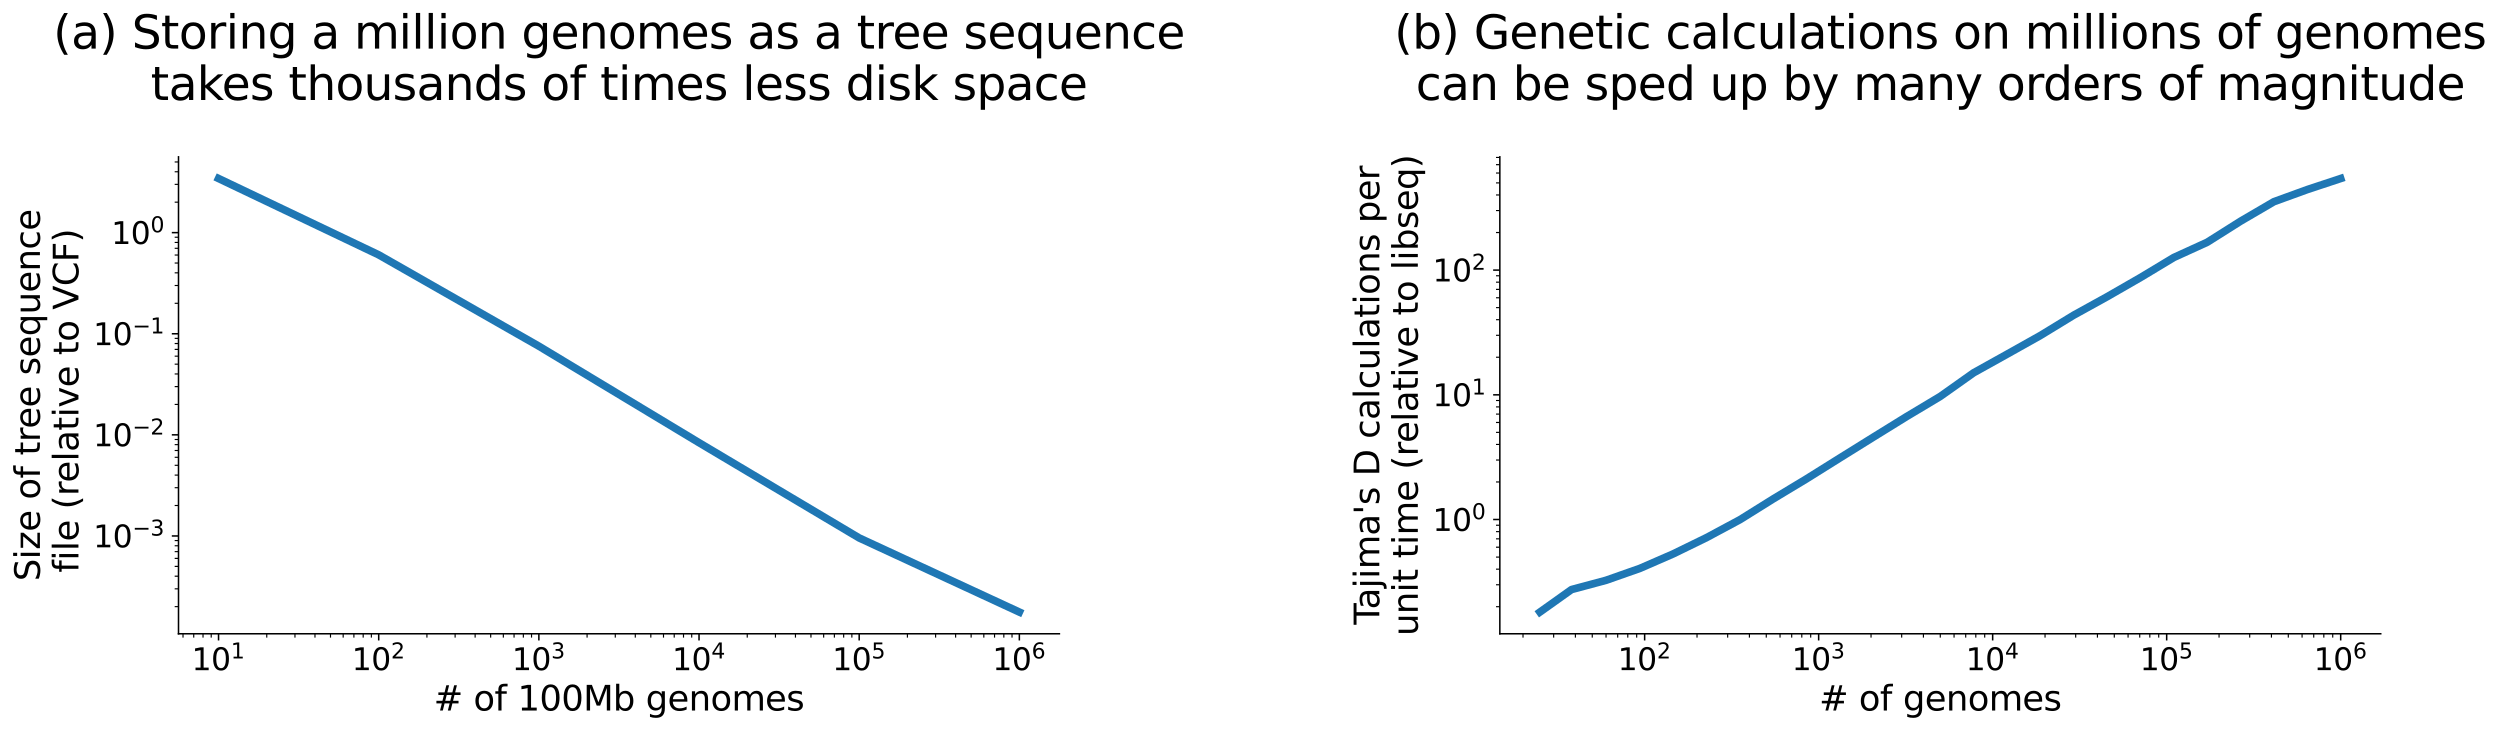 <?xml version="1.0" encoding="utf-8" standalone="no"?>
<!DOCTYPE svg PUBLIC "-//W3C//DTD SVG 1.1//EN"
  "http://www.w3.org/Graphics/SVG/1.1/DTD/svg11.dtd">
<svg xmlns:xlink="http://www.w3.org/1999/xlink" width="1307.771pt" height="382.63pt" viewBox="0 0 1307.771 382.63" xmlns="http://www.w3.org/2000/svg" version="1.1">
 <defs>
  <style type="text/css">*{stroke-linejoin: round; stroke-linecap: butt}</style>
 </defs>
 <g id="figure_1">
  <g id="patch_1">
   <path d="M 0 382.63 
L 1307.771 382.63 
L 1307.771 0 
L 0 0 
z
" style="fill: #ffffff"/>
  </g>
  <g id="axes_1">
   <g id="patch_2">
    <path d="M 93.377 331.524 
L 554.177 331.524 
L 554.177 82.044 
L 93.377 82.044 
z
" style="fill: #ffffff"/>
   </g>
   <g id="matplotlib.axis_1">
    <g id="xtick_1">
     <g id="line2d_1">
      <defs>
       <path id="mf598524778" d="M 0 0 
L 0 3.5 
" style="stroke: #000000; stroke-width: 0.8"/>
      </defs>
      <g>
       <use xlink:href="#mf598524778" x="114.322" y="331.524" style="stroke: #000000; stroke-width: 0.8"/>
      </g>
     </g>
     <g id="text_1">
      <!-- $\mathdefault{10^{1}}$ -->
      <g transform="translate(100.242 350.682) scale(0.16 -0.16)">
       <defs>
        <path id="DejaVuSans-31" d="M 794 531 
L 1825 531 
L 1825 4091 
L 703 3866 
L 703 4441 
L 1819 4666 
L 2450 4666 
L 2450 531 
L 3481 531 
L 3481 0 
L 794 0 
L 794 531 
z
" transform="scale(0.016)"/>
        <path id="DejaVuSans-30" d="M 2034 4250 
Q 1547 4250 1301 3770 
Q 1056 3291 1056 2328 
Q 1056 1369 1301 889 
Q 1547 409 2034 409 
Q 2525 409 2770 889 
Q 3016 1369 3016 2328 
Q 3016 3291 2770 3770 
Q 2525 4250 2034 4250 
z
M 2034 4750 
Q 2819 4750 3233 4129 
Q 3647 3509 3647 2328 
Q 3647 1150 3233 529 
Q 2819 -91 2034 -91 
Q 1250 -91 836 529 
Q 422 1150 422 2328 
Q 422 3509 836 4129 
Q 1250 4750 2034 4750 
z
" transform="scale(0.016)"/>
       </defs>
       <use xlink:href="#DejaVuSans-31" transform="translate(0 0.684)"/>
       <use xlink:href="#DejaVuSans-30" transform="translate(63.623 0.684)"/>
       <use xlink:href="#DejaVuSans-31" transform="translate(128.203 38.966) scale(0.7)"/>
      </g>
     </g>
    </g>
    <g id="xtick_2">
     <g id="line2d_2">
      <g>
       <use xlink:href="#mf598524778" x="198.104" y="331.524" style="stroke: #000000; stroke-width: 0.8"/>
      </g>
     </g>
     <g id="text_2">
      <!-- $\mathdefault{10^{2}}$ -->
      <g transform="translate(184.024 350.682) scale(0.16 -0.16)">
       <defs>
        <path id="DejaVuSans-32" d="M 1228 531 
L 3431 531 
L 3431 0 
L 469 0 
L 469 531 
Q 828 903 1448 1529 
Q 2069 2156 2228 2338 
Q 2531 2678 2651 2914 
Q 2772 3150 2772 3378 
Q 2772 3750 2511 3984 
Q 2250 4219 1831 4219 
Q 1534 4219 1204 4116 
Q 875 4013 500 3803 
L 500 4441 
Q 881 4594 1212 4672 
Q 1544 4750 1819 4750 
Q 2544 4750 2975 4387 
Q 3406 4025 3406 3419 
Q 3406 3131 3298 2873 
Q 3191 2616 2906 2266 
Q 2828 2175 2409 1742 
Q 1991 1309 1228 531 
z
" transform="scale(0.016)"/>
       </defs>
       <use xlink:href="#DejaVuSans-31" transform="translate(0 0.766)"/>
       <use xlink:href="#DejaVuSans-30" transform="translate(63.623 0.766)"/>
       <use xlink:href="#DejaVuSans-32" transform="translate(128.203 39.047) scale(0.7)"/>
      </g>
     </g>
    </g>
    <g id="xtick_3">
     <g id="line2d_3">
      <g>
       <use xlink:href="#mf598524778" x="281.886" y="331.524" style="stroke: #000000; stroke-width: 0.8"/>
      </g>
     </g>
     <g id="text_3">
      <!-- $\mathdefault{10^{3}}$ -->
      <g transform="translate(267.806 350.682) scale(0.16 -0.16)">
       <defs>
        <path id="DejaVuSans-33" d="M 2597 2516 
Q 3050 2419 3304 2112 
Q 3559 1806 3559 1356 
Q 3559 666 3084 287 
Q 2609 -91 1734 -91 
Q 1441 -91 1130 -33 
Q 819 25 488 141 
L 488 750 
Q 750 597 1062 519 
Q 1375 441 1716 441 
Q 2309 441 2620 675 
Q 2931 909 2931 1356 
Q 2931 1769 2642 2001 
Q 2353 2234 1838 2234 
L 1294 2234 
L 1294 2753 
L 1863 2753 
Q 2328 2753 2575 2939 
Q 2822 3125 2822 3475 
Q 2822 3834 2567 4026 
Q 2313 4219 1838 4219 
Q 1578 4219 1281 4162 
Q 984 4106 628 3988 
L 628 4550 
Q 988 4650 1302 4700 
Q 1616 4750 1894 4750 
Q 2613 4750 3031 4423 
Q 3450 4097 3450 3541 
Q 3450 3153 3228 2886 
Q 3006 2619 2597 2516 
z
" transform="scale(0.016)"/>
       </defs>
       <use xlink:href="#DejaVuSans-31" transform="translate(0 0.766)"/>
       <use xlink:href="#DejaVuSans-30" transform="translate(63.623 0.766)"/>
       <use xlink:href="#DejaVuSans-33" transform="translate(128.203 39.047) scale(0.7)"/>
      </g>
     </g>
    </g>
    <g id="xtick_4">
     <g id="line2d_4">
      <g>
       <use xlink:href="#mf598524778" x="365.668" y="331.524" style="stroke: #000000; stroke-width: 0.8"/>
      </g>
     </g>
     <g id="text_4">
      <!-- $\mathdefault{10^{4}}$ -->
      <g transform="translate(351.588 350.682) scale(0.16 -0.16)">
       <defs>
        <path id="DejaVuSans-34" d="M 2419 4116 
L 825 1625 
L 2419 1625 
L 2419 4116 
z
M 2253 4666 
L 3047 4666 
L 3047 1625 
L 3713 1625 
L 3713 1100 
L 3047 1100 
L 3047 0 
L 2419 0 
L 2419 1100 
L 313 1100 
L 313 1709 
L 2253 4666 
z
" transform="scale(0.016)"/>
       </defs>
       <use xlink:href="#DejaVuSans-31" transform="translate(0 0.684)"/>
       <use xlink:href="#DejaVuSans-30" transform="translate(63.623 0.684)"/>
       <use xlink:href="#DejaVuSans-34" transform="translate(128.203 38.966) scale(0.7)"/>
      </g>
     </g>
    </g>
    <g id="xtick_5">
     <g id="line2d_5">
      <g>
       <use xlink:href="#mf598524778" x="449.449" y="331.524" style="stroke: #000000; stroke-width: 0.8"/>
      </g>
     </g>
     <g id="text_5">
      <!-- $\mathdefault{10^{5}}$ -->
      <g transform="translate(435.369 350.682) scale(0.16 -0.16)">
       <defs>
        <path id="DejaVuSans-35" d="M 691 4666 
L 3169 4666 
L 3169 4134 
L 1269 4134 
L 1269 2991 
Q 1406 3038 1543 3061 
Q 1681 3084 1819 3084 
Q 2600 3084 3056 2656 
Q 3513 2228 3513 1497 
Q 3513 744 3044 326 
Q 2575 -91 1722 -91 
Q 1428 -91 1123 -41 
Q 819 9 494 109 
L 494 744 
Q 775 591 1075 516 
Q 1375 441 1709 441 
Q 2250 441 2565 725 
Q 2881 1009 2881 1497 
Q 2881 1984 2565 2268 
Q 2250 2553 1709 2553 
Q 1456 2553 1204 2497 
Q 953 2441 691 2322 
L 691 4666 
z
" transform="scale(0.016)"/>
       </defs>
       <use xlink:href="#DejaVuSans-31" transform="translate(0 0.684)"/>
       <use xlink:href="#DejaVuSans-30" transform="translate(63.623 0.684)"/>
       <use xlink:href="#DejaVuSans-35" transform="translate(128.203 38.966) scale(0.7)"/>
      </g>
     </g>
    </g>
    <g id="xtick_6">
     <g id="line2d_6">
      <g>
       <use xlink:href="#mf598524778" x="533.231" y="331.524" style="stroke: #000000; stroke-width: 0.8"/>
      </g>
     </g>
     <g id="text_6">
      <!-- $\mathdefault{10^{6}}$ -->
      <g transform="translate(519.151 350.682) scale(0.16 -0.16)">
       <defs>
        <path id="DejaVuSans-36" d="M 2113 2584 
Q 1688 2584 1439 2293 
Q 1191 2003 1191 1497 
Q 1191 994 1439 701 
Q 1688 409 2113 409 
Q 2538 409 2786 701 
Q 3034 994 3034 1497 
Q 3034 2003 2786 2293 
Q 2538 2584 2113 2584 
z
M 3366 4563 
L 3366 3988 
Q 3128 4100 2886 4159 
Q 2644 4219 2406 4219 
Q 1781 4219 1451 3797 
Q 1122 3375 1075 2522 
Q 1259 2794 1537 2939 
Q 1816 3084 2150 3084 
Q 2853 3084 3261 2657 
Q 3669 2231 3669 1497 
Q 3669 778 3244 343 
Q 2819 -91 2113 -91 
Q 1303 -91 875 529 
Q 447 1150 447 2328 
Q 447 3434 972 4092 
Q 1497 4750 2381 4750 
Q 2619 4750 2861 4703 
Q 3103 4656 3366 4563 
z
" transform="scale(0.016)"/>
       </defs>
       <use xlink:href="#DejaVuSans-31" transform="translate(0 0.766)"/>
       <use xlink:href="#DejaVuSans-30" transform="translate(63.623 0.766)"/>
       <use xlink:href="#DejaVuSans-36" transform="translate(128.203 39.047) scale(0.7)"/>
      </g>
     </g>
    </g>
    <g id="xtick_7">
     <g id="line2d_7">
      <defs>
       <path id="m46f50302b5" d="M 0 0 
L 0 2 
" style="stroke: #000000; stroke-width: 0.6"/>
      </defs>
      <g>
       <use xlink:href="#m46f50302b5" x="95.735" y="331.524" style="stroke: #000000; stroke-width: 0.6"/>
      </g>
     </g>
    </g>
    <g id="xtick_8">
     <g id="line2d_8">
      <g>
       <use xlink:href="#m46f50302b5" x="101.344" y="331.524" style="stroke: #000000; stroke-width: 0.6"/>
      </g>
     </g>
    </g>
    <g id="xtick_9">
     <g id="line2d_9">
      <g>
       <use xlink:href="#m46f50302b5" x="106.203" y="331.524" style="stroke: #000000; stroke-width: 0.6"/>
      </g>
     </g>
    </g>
    <g id="xtick_10">
     <g id="line2d_10">
      <g>
       <use xlink:href="#m46f50302b5" x="110.488" y="331.524" style="stroke: #000000; stroke-width: 0.6"/>
      </g>
     </g>
    </g>
    <g id="xtick_11">
     <g id="line2d_11">
      <g>
       <use xlink:href="#m46f50302b5" x="139.543" y="331.524" style="stroke: #000000; stroke-width: 0.6"/>
      </g>
     </g>
    </g>
    <g id="xtick_12">
     <g id="line2d_12">
      <g>
       <use xlink:href="#m46f50302b5" x="154.296" y="331.524" style="stroke: #000000; stroke-width: 0.6"/>
      </g>
     </g>
    </g>
    <g id="xtick_13">
     <g id="line2d_13">
      <g>
       <use xlink:href="#m46f50302b5" x="164.764" y="331.524" style="stroke: #000000; stroke-width: 0.6"/>
      </g>
     </g>
    </g>
    <g id="xtick_14">
     <g id="line2d_14">
      <g>
       <use xlink:href="#m46f50302b5" x="172.883" y="331.524" style="stroke: #000000; stroke-width: 0.6"/>
      </g>
     </g>
    </g>
    <g id="xtick_15">
     <g id="line2d_15">
      <g>
       <use xlink:href="#m46f50302b5" x="179.517" y="331.524" style="stroke: #000000; stroke-width: 0.6"/>
      </g>
     </g>
    </g>
    <g id="xtick_16">
     <g id="line2d_16">
      <g>
       <use xlink:href="#m46f50302b5" x="185.126" y="331.524" style="stroke: #000000; stroke-width: 0.6"/>
      </g>
     </g>
    </g>
    <g id="xtick_17">
     <g id="line2d_17">
      <g>
       <use xlink:href="#m46f50302b5" x="189.985" y="331.524" style="stroke: #000000; stroke-width: 0.6"/>
      </g>
     </g>
    </g>
    <g id="xtick_18">
     <g id="line2d_18">
      <g>
       <use xlink:href="#m46f50302b5" x="194.27" y="331.524" style="stroke: #000000; stroke-width: 0.6"/>
      </g>
     </g>
    </g>
    <g id="xtick_19">
     <g id="line2d_19">
      <g>
       <use xlink:href="#m46f50302b5" x="223.325" y="331.524" style="stroke: #000000; stroke-width: 0.6"/>
      </g>
     </g>
    </g>
    <g id="xtick_20">
     <g id="line2d_20">
      <g>
       <use xlink:href="#m46f50302b5" x="238.078" y="331.524" style="stroke: #000000; stroke-width: 0.6"/>
      </g>
     </g>
    </g>
    <g id="xtick_21">
     <g id="line2d_21">
      <g>
       <use xlink:href="#m46f50302b5" x="248.546" y="331.524" style="stroke: #000000; stroke-width: 0.6"/>
      </g>
     </g>
    </g>
    <g id="xtick_22">
     <g id="line2d_22">
      <g>
       <use xlink:href="#m46f50302b5" x="256.665" y="331.524" style="stroke: #000000; stroke-width: 0.6"/>
      </g>
     </g>
    </g>
    <g id="xtick_23">
     <g id="line2d_23">
      <g>
       <use xlink:href="#m46f50302b5" x="263.299" y="331.524" style="stroke: #000000; stroke-width: 0.6"/>
      </g>
     </g>
    </g>
    <g id="xtick_24">
     <g id="line2d_24">
      <g>
       <use xlink:href="#m46f50302b5" x="268.908" y="331.524" style="stroke: #000000; stroke-width: 0.6"/>
      </g>
     </g>
    </g>
    <g id="xtick_25">
     <g id="line2d_25">
      <g>
       <use xlink:href="#m46f50302b5" x="273.766" y="331.524" style="stroke: #000000; stroke-width: 0.6"/>
      </g>
     </g>
    </g>
    <g id="xtick_26">
     <g id="line2d_26">
      <g>
       <use xlink:href="#m46f50302b5" x="278.052" y="331.524" style="stroke: #000000; stroke-width: 0.6"/>
      </g>
     </g>
    </g>
    <g id="xtick_27">
     <g id="line2d_27">
      <g>
       <use xlink:href="#m46f50302b5" x="307.107" y="331.524" style="stroke: #000000; stroke-width: 0.6"/>
      </g>
     </g>
    </g>
    <g id="xtick_28">
     <g id="line2d_28">
      <g>
       <use xlink:href="#m46f50302b5" x="321.86" y="331.524" style="stroke: #000000; stroke-width: 0.6"/>
      </g>
     </g>
    </g>
    <g id="xtick_29">
     <g id="line2d_29">
      <g>
       <use xlink:href="#m46f50302b5" x="332.327" y="331.524" style="stroke: #000000; stroke-width: 0.6"/>
      </g>
     </g>
    </g>
    <g id="xtick_30">
     <g id="line2d_30">
      <g>
       <use xlink:href="#m46f50302b5" x="340.447" y="331.524" style="stroke: #000000; stroke-width: 0.6"/>
      </g>
     </g>
    </g>
    <g id="xtick_31">
     <g id="line2d_31">
      <g>
       <use xlink:href="#m46f50302b5" x="347.081" y="331.524" style="stroke: #000000; stroke-width: 0.6"/>
      </g>
     </g>
    </g>
    <g id="xtick_32">
     <g id="line2d_32">
      <g>
       <use xlink:href="#m46f50302b5" x="352.69" y="331.524" style="stroke: #000000; stroke-width: 0.6"/>
      </g>
     </g>
    </g>
    <g id="xtick_33">
     <g id="line2d_33">
      <g>
       <use xlink:href="#m46f50302b5" x="357.548" y="331.524" style="stroke: #000000; stroke-width: 0.6"/>
      </g>
     </g>
    </g>
    <g id="xtick_34">
     <g id="line2d_34">
      <g>
       <use xlink:href="#m46f50302b5" x="361.834" y="331.524" style="stroke: #000000; stroke-width: 0.6"/>
      </g>
     </g>
    </g>
    <g id="xtick_35">
     <g id="line2d_35">
      <g>
       <use xlink:href="#m46f50302b5" x="390.888" y="331.524" style="stroke: #000000; stroke-width: 0.6"/>
      </g>
     </g>
    </g>
    <g id="xtick_36">
     <g id="line2d_36">
      <g>
       <use xlink:href="#m46f50302b5" x="405.642" y="331.524" style="stroke: #000000; stroke-width: 0.6"/>
      </g>
     </g>
    </g>
    <g id="xtick_37">
     <g id="line2d_37">
      <g>
       <use xlink:href="#m46f50302b5" x="416.109" y="331.524" style="stroke: #000000; stroke-width: 0.6"/>
      </g>
     </g>
    </g>
    <g id="xtick_38">
     <g id="line2d_38">
      <g>
       <use xlink:href="#m46f50302b5" x="424.229" y="331.524" style="stroke: #000000; stroke-width: 0.6"/>
      </g>
     </g>
    </g>
    <g id="xtick_39">
     <g id="line2d_39">
      <g>
       <use xlink:href="#m46f50302b5" x="430.863" y="331.524" style="stroke: #000000; stroke-width: 0.6"/>
      </g>
     </g>
    </g>
    <g id="xtick_40">
     <g id="line2d_40">
      <g>
       <use xlink:href="#m46f50302b5" x="436.471" y="331.524" style="stroke: #000000; stroke-width: 0.6"/>
      </g>
     </g>
    </g>
    <g id="xtick_41">
     <g id="line2d_41">
      <g>
       <use xlink:href="#m46f50302b5" x="441.33" y="331.524" style="stroke: #000000; stroke-width: 0.6"/>
      </g>
     </g>
    </g>
    <g id="xtick_42">
     <g id="line2d_42">
      <g>
       <use xlink:href="#m46f50302b5" x="445.616" y="331.524" style="stroke: #000000; stroke-width: 0.6"/>
      </g>
     </g>
    </g>
    <g id="xtick_43">
     <g id="line2d_43">
      <g>
       <use xlink:href="#m46f50302b5" x="474.67" y="331.524" style="stroke: #000000; stroke-width: 0.6"/>
      </g>
     </g>
    </g>
    <g id="xtick_44">
     <g id="line2d_44">
      <g>
       <use xlink:href="#m46f50302b5" x="489.424" y="331.524" style="stroke: #000000; stroke-width: 0.6"/>
      </g>
     </g>
    </g>
    <g id="xtick_45">
     <g id="line2d_45">
      <g>
       <use xlink:href="#m46f50302b5" x="499.891" y="331.524" style="stroke: #000000; stroke-width: 0.6"/>
      </g>
     </g>
    </g>
    <g id="xtick_46">
     <g id="line2d_46">
      <g>
       <use xlink:href="#m46f50302b5" x="508.01" y="331.524" style="stroke: #000000; stroke-width: 0.6"/>
      </g>
     </g>
    </g>
    <g id="xtick_47">
     <g id="line2d_47">
      <g>
       <use xlink:href="#m46f50302b5" x="514.644" y="331.524" style="stroke: #000000; stroke-width: 0.6"/>
      </g>
     </g>
    </g>
    <g id="xtick_48">
     <g id="line2d_48">
      <g>
       <use xlink:href="#m46f50302b5" x="520.253" y="331.524" style="stroke: #000000; stroke-width: 0.6"/>
      </g>
     </g>
    </g>
    <g id="xtick_49">
     <g id="line2d_49">
      <g>
       <use xlink:href="#m46f50302b5" x="525.112" y="331.524" style="stroke: #000000; stroke-width: 0.6"/>
      </g>
     </g>
    </g>
    <g id="xtick_50">
     <g id="line2d_50">
      <g>
       <use xlink:href="#m46f50302b5" x="529.398" y="331.524" style="stroke: #000000; stroke-width: 0.6"/>
      </g>
     </g>
    </g>
    <g id="text_7">
     <!-- # of 100Mb genomes -->
     <g transform="translate(226.866 371.686) scale(0.18 -0.18)">
      <defs>
       <path id="DejaVuSans-23" d="M 3272 2816 
L 2363 2816 
L 2100 1772 
L 3016 1772 
L 3272 2816 
z
M 2803 4594 
L 2478 3297 
L 3391 3297 
L 3719 4594 
L 4219 4594 
L 3897 3297 
L 4872 3297 
L 4872 2816 
L 3775 2816 
L 3519 1772 
L 4513 1772 
L 4513 1294 
L 3397 1294 
L 3072 0 
L 2572 0 
L 2894 1294 
L 1978 1294 
L 1656 0 
L 1153 0 
L 1478 1294 
L 494 1294 
L 494 1772 
L 1594 1772 
L 1856 2816 
L 850 2816 
L 850 3297 
L 1978 3297 
L 2297 4594 
L 2803 4594 
z
" transform="scale(0.016)"/>
       <path id="DejaVuSans-20" transform="scale(0.016)"/>
       <path id="DejaVuSans-6f" d="M 1959 3097 
Q 1497 3097 1228 2736 
Q 959 2375 959 1747 
Q 959 1119 1226 758 
Q 1494 397 1959 397 
Q 2419 397 2687 759 
Q 2956 1122 2956 1747 
Q 2956 2369 2687 2733 
Q 2419 3097 1959 3097 
z
M 1959 3584 
Q 2709 3584 3137 3096 
Q 3566 2609 3566 1747 
Q 3566 888 3137 398 
Q 2709 -91 1959 -91 
Q 1206 -91 779 398 
Q 353 888 353 1747 
Q 353 2609 779 3096 
Q 1206 3584 1959 3584 
z
" transform="scale(0.016)"/>
       <path id="DejaVuSans-66" d="M 2375 4863 
L 2375 4384 
L 1825 4384 
Q 1516 4384 1395 4259 
Q 1275 4134 1275 3809 
L 1275 3500 
L 2222 3500 
L 2222 3053 
L 1275 3053 
L 1275 0 
L 697 0 
L 697 3053 
L 147 3053 
L 147 3500 
L 697 3500 
L 697 3744 
Q 697 4328 969 4595 
Q 1241 4863 1831 4863 
L 2375 4863 
z
" transform="scale(0.016)"/>
       <path id="DejaVuSans-4d" d="M 628 4666 
L 1569 4666 
L 2759 1491 
L 3956 4666 
L 4897 4666 
L 4897 0 
L 4281 0 
L 4281 4097 
L 3078 897 
L 2444 897 
L 1241 4097 
L 1241 0 
L 628 0 
L 628 4666 
z
" transform="scale(0.016)"/>
       <path id="DejaVuSans-62" d="M 3116 1747 
Q 3116 2381 2855 2742 
Q 2594 3103 2138 3103 
Q 1681 3103 1420 2742 
Q 1159 2381 1159 1747 
Q 1159 1113 1420 752 
Q 1681 391 2138 391 
Q 2594 391 2855 752 
Q 3116 1113 3116 1747 
z
M 1159 2969 
Q 1341 3281 1617 3432 
Q 1894 3584 2278 3584 
Q 2916 3584 3314 3078 
Q 3713 2572 3713 1747 
Q 3713 922 3314 415 
Q 2916 -91 2278 -91 
Q 1894 -91 1617 61 
Q 1341 213 1159 525 
L 1159 0 
L 581 0 
L 581 4863 
L 1159 4863 
L 1159 2969 
z
" transform="scale(0.016)"/>
       <path id="DejaVuSans-67" d="M 2906 1791 
Q 2906 2416 2648 2759 
Q 2391 3103 1925 3103 
Q 1463 3103 1205 2759 
Q 947 2416 947 1791 
Q 947 1169 1205 825 
Q 1463 481 1925 481 
Q 2391 481 2648 825 
Q 2906 1169 2906 1791 
z
M 3481 434 
Q 3481 -459 3084 -895 
Q 2688 -1331 1869 -1331 
Q 1566 -1331 1297 -1286 
Q 1028 -1241 775 -1147 
L 775 -588 
Q 1028 -725 1275 -790 
Q 1522 -856 1778 -856 
Q 2344 -856 2625 -561 
Q 2906 -266 2906 331 
L 2906 616 
Q 2728 306 2450 153 
Q 2172 0 1784 0 
Q 1141 0 747 490 
Q 353 981 353 1791 
Q 353 2603 747 3093 
Q 1141 3584 1784 3584 
Q 2172 3584 2450 3431 
Q 2728 3278 2906 2969 
L 2906 3500 
L 3481 3500 
L 3481 434 
z
" transform="scale(0.016)"/>
       <path id="DejaVuSans-65" d="M 3597 1894 
L 3597 1613 
L 953 1613 
Q 991 1019 1311 708 
Q 1631 397 2203 397 
Q 2534 397 2845 478 
Q 3156 559 3463 722 
L 3463 178 
Q 3153 47 2828 -22 
Q 2503 -91 2169 -91 
Q 1331 -91 842 396 
Q 353 884 353 1716 
Q 353 2575 817 3079 
Q 1281 3584 2069 3584 
Q 2775 3584 3186 3129 
Q 3597 2675 3597 1894 
z
M 3022 2063 
Q 3016 2534 2758 2815 
Q 2500 3097 2075 3097 
Q 1594 3097 1305 2825 
Q 1016 2553 972 2059 
L 3022 2063 
z
" transform="scale(0.016)"/>
       <path id="DejaVuSans-6e" d="M 3513 2113 
L 3513 0 
L 2938 0 
L 2938 2094 
Q 2938 2591 2744 2837 
Q 2550 3084 2163 3084 
Q 1697 3084 1428 2787 
Q 1159 2491 1159 1978 
L 1159 0 
L 581 0 
L 581 3500 
L 1159 3500 
L 1159 2956 
Q 1366 3272 1645 3428 
Q 1925 3584 2291 3584 
Q 2894 3584 3203 3211 
Q 3513 2838 3513 2113 
z
" transform="scale(0.016)"/>
       <path id="DejaVuSans-6d" d="M 3328 2828 
Q 3544 3216 3844 3400 
Q 4144 3584 4550 3584 
Q 5097 3584 5394 3201 
Q 5691 2819 5691 2113 
L 5691 0 
L 5113 0 
L 5113 2094 
Q 5113 2597 4934 2840 
Q 4756 3084 4391 3084 
Q 3944 3084 3684 2787 
Q 3425 2491 3425 1978 
L 3425 0 
L 2847 0 
L 2847 2094 
Q 2847 2600 2669 2842 
Q 2491 3084 2119 3084 
Q 1678 3084 1418 2786 
Q 1159 2488 1159 1978 
L 1159 0 
L 581 0 
L 581 3500 
L 1159 3500 
L 1159 2956 
Q 1356 3278 1631 3431 
Q 1906 3584 2284 3584 
Q 2666 3584 2933 3390 
Q 3200 3197 3328 2828 
z
" transform="scale(0.016)"/>
       <path id="DejaVuSans-73" d="M 2834 3397 
L 2834 2853 
Q 2591 2978 2328 3040 
Q 2066 3103 1784 3103 
Q 1356 3103 1142 2972 
Q 928 2841 928 2578 
Q 928 2378 1081 2264 
Q 1234 2150 1697 2047 
L 1894 2003 
Q 2506 1872 2764 1633 
Q 3022 1394 3022 966 
Q 3022 478 2636 193 
Q 2250 -91 1575 -91 
Q 1294 -91 989 -36 
Q 684 19 347 128 
L 347 722 
Q 666 556 975 473 
Q 1284 391 1588 391 
Q 1994 391 2212 530 
Q 2431 669 2431 922 
Q 2431 1156 2273 1281 
Q 2116 1406 1581 1522 
L 1381 1569 
Q 847 1681 609 1914 
Q 372 2147 372 2553 
Q 372 3047 722 3315 
Q 1072 3584 1716 3584 
Q 2034 3584 2315 3537 
Q 2597 3491 2834 3397 
z
" transform="scale(0.016)"/>
      </defs>
      <use xlink:href="#DejaVuSans-23"/>
      <use xlink:href="#DejaVuSans-20" x="83.789"/>
      <use xlink:href="#DejaVuSans-6f" x="115.576"/>
      <use xlink:href="#DejaVuSans-66" x="176.758"/>
      <use xlink:href="#DejaVuSans-20" x="211.963"/>
      <use xlink:href="#DejaVuSans-31" x="243.75"/>
      <use xlink:href="#DejaVuSans-30" x="307.373"/>
      <use xlink:href="#DejaVuSans-30" x="370.996"/>
      <use xlink:href="#DejaVuSans-4d" x="434.619"/>
      <use xlink:href="#DejaVuSans-62" x="520.898"/>
      <use xlink:href="#DejaVuSans-20" x="584.375"/>
      <use xlink:href="#DejaVuSans-67" x="616.162"/>
      <use xlink:href="#DejaVuSans-65" x="679.639"/>
      <use xlink:href="#DejaVuSans-6e" x="741.162"/>
      <use xlink:href="#DejaVuSans-6f" x="804.541"/>
      <use xlink:href="#DejaVuSans-6d" x="865.723"/>
      <use xlink:href="#DejaVuSans-65" x="963.135"/>
      <use xlink:href="#DejaVuSans-73" x="1024.658"/>
     </g>
    </g>
   </g>
   <g id="matplotlib.axis_2">
    <g id="ytick_1">
     <g id="line2d_51">
      <defs>
       <path id="m59ca688139" d="M 0 0 
L -3.5 0 
" style="stroke: #000000; stroke-width: 0.8"/>
      </defs>
      <g>
       <use xlink:href="#m59ca688139" x="93.377" y="280.366" style="stroke: #000000; stroke-width: 0.8"/>
      </g>
     </g>
     <g id="text_8">
      <!-- $\mathdefault{10^{-3}}$ -->
      <g transform="translate(48.777 286.444) scale(0.16 -0.16)">
       <defs>
        <path id="DejaVuSans-2212" d="M 678 2272 
L 4684 2272 
L 4684 1741 
L 678 1741 
L 678 2272 
z
" transform="scale(0.016)"/>
       </defs>
       <use xlink:href="#DejaVuSans-31" transform="translate(0 0.766)"/>
       <use xlink:href="#DejaVuSans-30" transform="translate(63.623 0.766)"/>
       <use xlink:href="#DejaVuSans-2212" transform="translate(128.203 39.047) scale(0.7)"/>
       <use xlink:href="#DejaVuSans-33" transform="translate(186.855 39.047) scale(0.7)"/>
      </g>
     </g>
    </g>
    <g id="ytick_2">
     <g id="line2d_52">
      <g>
       <use xlink:href="#m59ca688139" x="93.377" y="227.473" style="stroke: #000000; stroke-width: 0.8"/>
      </g>
     </g>
     <g id="text_9">
      <!-- $\mathdefault{10^{-2}}$ -->
      <g transform="translate(48.777 233.551) scale(0.16 -0.16)">
       <use xlink:href="#DejaVuSans-31" transform="translate(0 0.766)"/>
       <use xlink:href="#DejaVuSans-30" transform="translate(63.623 0.766)"/>
       <use xlink:href="#DejaVuSans-2212" transform="translate(128.203 39.047) scale(0.7)"/>
       <use xlink:href="#DejaVuSans-32" transform="translate(186.855 39.047) scale(0.7)"/>
      </g>
     </g>
    </g>
    <g id="ytick_3">
     <g id="line2d_53">
      <g>
       <use xlink:href="#m59ca688139" x="93.377" y="174.579" style="stroke: #000000; stroke-width: 0.8"/>
      </g>
     </g>
     <g id="text_10">
      <!-- $\mathdefault{10^{-1}}$ -->
      <g transform="translate(48.777 180.658) scale(0.16 -0.16)">
       <use xlink:href="#DejaVuSans-31" transform="translate(0 0.684)"/>
       <use xlink:href="#DejaVuSans-30" transform="translate(63.623 0.684)"/>
       <use xlink:href="#DejaVuSans-2212" transform="translate(128.203 38.966) scale(0.7)"/>
       <use xlink:href="#DejaVuSans-31" transform="translate(186.855 38.966) scale(0.7)"/>
      </g>
     </g>
    </g>
    <g id="ytick_4">
     <g id="line2d_54">
      <g>
       <use xlink:href="#m59ca688139" x="93.377" y="121.686" style="stroke: #000000; stroke-width: 0.8"/>
      </g>
     </g>
     <g id="text_11">
      <!-- $\mathdefault{10^{0}}$ -->
      <g transform="translate(58.217 127.765) scale(0.16 -0.16)">
       <use xlink:href="#DejaVuSans-31" transform="translate(0 0.766)"/>
       <use xlink:href="#DejaVuSans-30" transform="translate(63.623 0.766)"/>
       <use xlink:href="#DejaVuSans-30" transform="translate(128.203 39.047) scale(0.7)"/>
      </g>
     </g>
    </g>
    <g id="ytick_5">
     <g id="line2d_55">
      <defs>
       <path id="m84a11e1b90" d="M 0 0 
L -2 0 
" style="stroke: #000000; stroke-width: 0.6"/>
      </defs>
      <g>
       <use xlink:href="#m84a11e1b90" x="93.377" y="317.336" style="stroke: #000000; stroke-width: 0.6"/>
      </g>
     </g>
    </g>
    <g id="ytick_6">
     <g id="line2d_56">
      <g>
       <use xlink:href="#m84a11e1b90" x="93.377" y="308.022" style="stroke: #000000; stroke-width: 0.6"/>
      </g>
     </g>
    </g>
    <g id="ytick_7">
     <g id="line2d_57">
      <g>
       <use xlink:href="#m84a11e1b90" x="93.377" y="301.414" style="stroke: #000000; stroke-width: 0.6"/>
      </g>
     </g>
    </g>
    <g id="ytick_8">
     <g id="line2d_58">
      <g>
       <use xlink:href="#m84a11e1b90" x="93.377" y="296.288" style="stroke: #000000; stroke-width: 0.6"/>
      </g>
     </g>
    </g>
    <g id="ytick_9">
     <g id="line2d_59">
      <g>
       <use xlink:href="#m84a11e1b90" x="93.377" y="292.1" style="stroke: #000000; stroke-width: 0.6"/>
      </g>
     </g>
    </g>
    <g id="ytick_10">
     <g id="line2d_60">
      <g>
       <use xlink:href="#m84a11e1b90" x="93.377" y="288.559" style="stroke: #000000; stroke-width: 0.6"/>
      </g>
     </g>
    </g>
    <g id="ytick_11">
     <g id="line2d_61">
      <g>
       <use xlink:href="#m84a11e1b90" x="93.377" y="285.492" style="stroke: #000000; stroke-width: 0.6"/>
      </g>
     </g>
    </g>
    <g id="ytick_12">
     <g id="line2d_62">
      <g>
       <use xlink:href="#m84a11e1b90" x="93.377" y="282.786" style="stroke: #000000; stroke-width: 0.6"/>
      </g>
     </g>
    </g>
    <g id="ytick_13">
     <g id="line2d_63">
      <g>
       <use xlink:href="#m84a11e1b90" x="93.377" y="264.443" style="stroke: #000000; stroke-width: 0.6"/>
      </g>
     </g>
    </g>
    <g id="ytick_14">
     <g id="line2d_64">
      <g>
       <use xlink:href="#m84a11e1b90" x="93.377" y="255.129" style="stroke: #000000; stroke-width: 0.6"/>
      </g>
     </g>
    </g>
    <g id="ytick_15">
     <g id="line2d_65">
      <g>
       <use xlink:href="#m84a11e1b90" x="93.377" y="248.521" style="stroke: #000000; stroke-width: 0.6"/>
      </g>
     </g>
    </g>
    <g id="ytick_16">
     <g id="line2d_66">
      <g>
       <use xlink:href="#m84a11e1b90" x="93.377" y="243.395" style="stroke: #000000; stroke-width: 0.6"/>
      </g>
     </g>
    </g>
    <g id="ytick_17">
     <g id="line2d_67">
      <g>
       <use xlink:href="#m84a11e1b90" x="93.377" y="239.207" style="stroke: #000000; stroke-width: 0.6"/>
      </g>
     </g>
    </g>
    <g id="ytick_18">
     <g id="line2d_68">
      <g>
       <use xlink:href="#m84a11e1b90" x="93.377" y="235.666" style="stroke: #000000; stroke-width: 0.6"/>
      </g>
     </g>
    </g>
    <g id="ytick_19">
     <g id="line2d_69">
      <g>
       <use xlink:href="#m84a11e1b90" x="93.377" y="232.598" style="stroke: #000000; stroke-width: 0.6"/>
      </g>
     </g>
    </g>
    <g id="ytick_20">
     <g id="line2d_70">
      <g>
       <use xlink:href="#m84a11e1b90" x="93.377" y="229.893" style="stroke: #000000; stroke-width: 0.6"/>
      </g>
     </g>
    </g>
    <g id="ytick_21">
     <g id="line2d_71">
      <g>
       <use xlink:href="#m84a11e1b90" x="93.377" y="211.55" style="stroke: #000000; stroke-width: 0.6"/>
      </g>
     </g>
    </g>
    <g id="ytick_22">
     <g id="line2d_72">
      <g>
       <use xlink:href="#m84a11e1b90" x="93.377" y="202.236" style="stroke: #000000; stroke-width: 0.6"/>
      </g>
     </g>
    </g>
    <g id="ytick_23">
     <g id="line2d_73">
      <g>
       <use xlink:href="#m84a11e1b90" x="93.377" y="195.628" style="stroke: #000000; stroke-width: 0.6"/>
      </g>
     </g>
    </g>
    <g id="ytick_24">
     <g id="line2d_74">
      <g>
       <use xlink:href="#m84a11e1b90" x="93.377" y="190.502" style="stroke: #000000; stroke-width: 0.6"/>
      </g>
     </g>
    </g>
    <g id="ytick_25">
     <g id="line2d_75">
      <g>
       <use xlink:href="#m84a11e1b90" x="93.377" y="186.314" style="stroke: #000000; stroke-width: 0.6"/>
      </g>
     </g>
    </g>
    <g id="ytick_26">
     <g id="line2d_76">
      <g>
       <use xlink:href="#m84a11e1b90" x="93.377" y="182.773" style="stroke: #000000; stroke-width: 0.6"/>
      </g>
     </g>
    </g>
    <g id="ytick_27">
     <g id="line2d_77">
      <g>
       <use xlink:href="#m84a11e1b90" x="93.377" y="179.705" style="stroke: #000000; stroke-width: 0.6"/>
      </g>
     </g>
    </g>
    <g id="ytick_28">
     <g id="line2d_78">
      <g>
       <use xlink:href="#m84a11e1b90" x="93.377" y="177" style="stroke: #000000; stroke-width: 0.6"/>
      </g>
     </g>
    </g>
    <g id="ytick_29">
     <g id="line2d_79">
      <g>
       <use xlink:href="#m84a11e1b90" x="93.377" y="158.657" style="stroke: #000000; stroke-width: 0.6"/>
      </g>
     </g>
    </g>
    <g id="ytick_30">
     <g id="line2d_80">
      <g>
       <use xlink:href="#m84a11e1b90" x="93.377" y="149.343" style="stroke: #000000; stroke-width: 0.6"/>
      </g>
     </g>
    </g>
    <g id="ytick_31">
     <g id="line2d_81">
      <g>
       <use xlink:href="#m84a11e1b90" x="93.377" y="142.734" style="stroke: #000000; stroke-width: 0.6"/>
      </g>
     </g>
    </g>
    <g id="ytick_32">
     <g id="line2d_82">
      <g>
       <use xlink:href="#m84a11e1b90" x="93.377" y="137.609" style="stroke: #000000; stroke-width: 0.6"/>
      </g>
     </g>
    </g>
    <g id="ytick_33">
     <g id="line2d_83">
      <g>
       <use xlink:href="#m84a11e1b90" x="93.377" y="133.42" style="stroke: #000000; stroke-width: 0.6"/>
      </g>
     </g>
    </g>
    <g id="ytick_34">
     <g id="line2d_84">
      <g>
       <use xlink:href="#m84a11e1b90" x="93.377" y="129.879" style="stroke: #000000; stroke-width: 0.6"/>
      </g>
     </g>
    </g>
    <g id="ytick_35">
     <g id="line2d_85">
      <g>
       <use xlink:href="#m84a11e1b90" x="93.377" y="126.812" style="stroke: #000000; stroke-width: 0.6"/>
      </g>
     </g>
    </g>
    <g id="ytick_36">
     <g id="line2d_86">
      <g>
       <use xlink:href="#m84a11e1b90" x="93.377" y="124.106" style="stroke: #000000; stroke-width: 0.6"/>
      </g>
     </g>
    </g>
    <g id="ytick_37">
     <g id="line2d_87">
      <g>
       <use xlink:href="#m84a11e1b90" x="93.377" y="105.764" style="stroke: #000000; stroke-width: 0.6"/>
      </g>
     </g>
    </g>
    <g id="ytick_38">
     <g id="line2d_88">
      <g>
       <use xlink:href="#m84a11e1b90" x="93.377" y="96.45" style="stroke: #000000; stroke-width: 0.6"/>
      </g>
     </g>
    </g>
    <g id="ytick_39">
     <g id="line2d_89">
      <g>
       <use xlink:href="#m84a11e1b90" x="93.377" y="89.841" style="stroke: #000000; stroke-width: 0.6"/>
      </g>
     </g>
    </g>
    <g id="ytick_40">
     <g id="line2d_90">
      <g>
       <use xlink:href="#m84a11e1b90" x="93.377" y="84.715" style="stroke: #000000; stroke-width: 0.6"/>
      </g>
     </g>
    </g>
    <g id="text_12">
     <!-- Size of tree sequence -->
     <g transform="translate(20.877 303.988) rotate(-90) scale(0.18 -0.18)">
      <defs>
       <path id="DejaVuSans-53" d="M 3425 4513 
L 3425 3897 
Q 3066 4069 2747 4153 
Q 2428 4238 2131 4238 
Q 1616 4238 1336 4038 
Q 1056 3838 1056 3469 
Q 1056 3159 1242 3001 
Q 1428 2844 1947 2747 
L 2328 2669 
Q 3034 2534 3370 2195 
Q 3706 1856 3706 1288 
Q 3706 609 3251 259 
Q 2797 -91 1919 -91 
Q 1588 -91 1214 -16 
Q 841 59 441 206 
L 441 856 
Q 825 641 1194 531 
Q 1563 422 1919 422 
Q 2459 422 2753 634 
Q 3047 847 3047 1241 
Q 3047 1584 2836 1778 
Q 2625 1972 2144 2069 
L 1759 2144 
Q 1053 2284 737 2584 
Q 422 2884 422 3419 
Q 422 4038 858 4394 
Q 1294 4750 2059 4750 
Q 2388 4750 2728 4690 
Q 3069 4631 3425 4513 
z
" transform="scale(0.016)"/>
       <path id="DejaVuSans-69" d="M 603 3500 
L 1178 3500 
L 1178 0 
L 603 0 
L 603 3500 
z
M 603 4863 
L 1178 4863 
L 1178 4134 
L 603 4134 
L 603 4863 
z
" transform="scale(0.016)"/>
       <path id="DejaVuSans-7a" d="M 353 3500 
L 3084 3500 
L 3084 2975 
L 922 459 
L 3084 459 
L 3084 0 
L 275 0 
L 275 525 
L 2438 3041 
L 353 3041 
L 353 3500 
z
" transform="scale(0.016)"/>
       <path id="DejaVuSans-74" d="M 1172 4494 
L 1172 3500 
L 2356 3500 
L 2356 3053 
L 1172 3053 
L 1172 1153 
Q 1172 725 1289 603 
Q 1406 481 1766 481 
L 2356 481 
L 2356 0 
L 1766 0 
Q 1100 0 847 248 
Q 594 497 594 1153 
L 594 3053 
L 172 3053 
L 172 3500 
L 594 3500 
L 594 4494 
L 1172 4494 
z
" transform="scale(0.016)"/>
       <path id="DejaVuSans-72" d="M 2631 2963 
Q 2534 3019 2420 3045 
Q 2306 3072 2169 3072 
Q 1681 3072 1420 2755 
Q 1159 2438 1159 1844 
L 1159 0 
L 581 0 
L 581 3500 
L 1159 3500 
L 1159 2956 
Q 1341 3275 1631 3429 
Q 1922 3584 2338 3584 
Q 2397 3584 2469 3576 
Q 2541 3569 2628 3553 
L 2631 2963 
z
" transform="scale(0.016)"/>
       <path id="DejaVuSans-71" d="M 947 1747 
Q 947 1113 1208 752 
Q 1469 391 1925 391 
Q 2381 391 2643 752 
Q 2906 1113 2906 1747 
Q 2906 2381 2643 2742 
Q 2381 3103 1925 3103 
Q 1469 3103 1208 2742 
Q 947 2381 947 1747 
z
M 2906 525 
Q 2725 213 2448 61 
Q 2172 -91 1784 -91 
Q 1150 -91 751 415 
Q 353 922 353 1747 
Q 353 2572 751 3078 
Q 1150 3584 1784 3584 
Q 2172 3584 2448 3432 
Q 2725 3281 2906 2969 
L 2906 3500 
L 3481 3500 
L 3481 -1331 
L 2906 -1331 
L 2906 525 
z
" transform="scale(0.016)"/>
       <path id="DejaVuSans-75" d="M 544 1381 
L 544 3500 
L 1119 3500 
L 1119 1403 
Q 1119 906 1312 657 
Q 1506 409 1894 409 
Q 2359 409 2629 706 
Q 2900 1003 2900 1516 
L 2900 3500 
L 3475 3500 
L 3475 0 
L 2900 0 
L 2900 538 
Q 2691 219 2414 64 
Q 2138 -91 1772 -91 
Q 1169 -91 856 284 
Q 544 659 544 1381 
z
M 1991 3584 
L 1991 3584 
z
" transform="scale(0.016)"/>
       <path id="DejaVuSans-63" d="M 3122 3366 
L 3122 2828 
Q 2878 2963 2633 3030 
Q 2388 3097 2138 3097 
Q 1578 3097 1268 2742 
Q 959 2388 959 1747 
Q 959 1106 1268 751 
Q 1578 397 2138 397 
Q 2388 397 2633 464 
Q 2878 531 3122 666 
L 3122 134 
Q 2881 22 2623 -34 
Q 2366 -91 2075 -91 
Q 1284 -91 818 406 
Q 353 903 353 1747 
Q 353 2603 823 3093 
Q 1294 3584 2113 3584 
Q 2378 3584 2631 3529 
Q 2884 3475 3122 3366 
z
" transform="scale(0.016)"/>
      </defs>
      <use xlink:href="#DejaVuSans-53"/>
      <use xlink:href="#DejaVuSans-69" x="63.477"/>
      <use xlink:href="#DejaVuSans-7a" x="91.26"/>
      <use xlink:href="#DejaVuSans-65" x="143.75"/>
      <use xlink:href="#DejaVuSans-20" x="205.273"/>
      <use xlink:href="#DejaVuSans-6f" x="237.061"/>
      <use xlink:href="#DejaVuSans-66" x="298.242"/>
      <use xlink:href="#DejaVuSans-20" x="333.447"/>
      <use xlink:href="#DejaVuSans-74" x="365.234"/>
      <use xlink:href="#DejaVuSans-72" x="404.443"/>
      <use xlink:href="#DejaVuSans-65" x="443.307"/>
      <use xlink:href="#DejaVuSans-65" x="504.83"/>
      <use xlink:href="#DejaVuSans-20" x="566.354"/>
      <use xlink:href="#DejaVuSans-73" x="598.141"/>
      <use xlink:href="#DejaVuSans-65" x="650.24"/>
      <use xlink:href="#DejaVuSans-71" x="711.764"/>
      <use xlink:href="#DejaVuSans-75" x="775.24"/>
      <use xlink:href="#DejaVuSans-65" x="838.619"/>
      <use xlink:href="#DejaVuSans-6e" x="900.143"/>
      <use xlink:href="#DejaVuSans-63" x="963.521"/>
      <use xlink:href="#DejaVuSans-65" x="1018.502"/>
     </g>
     <!-- file (relative to VCF)  -->
     <g transform="translate(41.033 299.551) rotate(-90) scale(0.18 -0.18)">
      <defs>
       <path id="DejaVuSans-6c" d="M 603 4863 
L 1178 4863 
L 1178 0 
L 603 0 
L 603 4863 
z
" transform="scale(0.016)"/>
       <path id="DejaVuSans-28" d="M 1984 4856 
Q 1566 4138 1362 3434 
Q 1159 2731 1159 2009 
Q 1159 1288 1364 580 
Q 1569 -128 1984 -844 
L 1484 -844 
Q 1016 -109 783 600 
Q 550 1309 550 2009 
Q 550 2706 781 3412 
Q 1013 4119 1484 4856 
L 1984 4856 
z
" transform="scale(0.016)"/>
       <path id="DejaVuSans-61" d="M 2194 1759 
Q 1497 1759 1228 1600 
Q 959 1441 959 1056 
Q 959 750 1161 570 
Q 1363 391 1709 391 
Q 2188 391 2477 730 
Q 2766 1069 2766 1631 
L 2766 1759 
L 2194 1759 
z
M 3341 1997 
L 3341 0 
L 2766 0 
L 2766 531 
Q 2569 213 2275 61 
Q 1981 -91 1556 -91 
Q 1019 -91 701 211 
Q 384 513 384 1019 
Q 384 1609 779 1909 
Q 1175 2209 1959 2209 
L 2766 2209 
L 2766 2266 
Q 2766 2663 2505 2880 
Q 2244 3097 1772 3097 
Q 1472 3097 1187 3025 
Q 903 2953 641 2809 
L 641 3341 
Q 956 3463 1253 3523 
Q 1550 3584 1831 3584 
Q 2591 3584 2966 3190 
Q 3341 2797 3341 1997 
z
" transform="scale(0.016)"/>
       <path id="DejaVuSans-76" d="M 191 3500 
L 800 3500 
L 1894 563 
L 2988 3500 
L 3597 3500 
L 2284 0 
L 1503 0 
L 191 3500 
z
" transform="scale(0.016)"/>
       <path id="DejaVuSans-56" d="M 1831 0 
L 50 4666 
L 709 4666 
L 2188 738 
L 3669 4666 
L 4325 4666 
L 2547 0 
L 1831 0 
z
" transform="scale(0.016)"/>
       <path id="DejaVuSans-43" d="M 4122 4306 
L 4122 3641 
Q 3803 3938 3442 4084 
Q 3081 4231 2675 4231 
Q 1875 4231 1450 3742 
Q 1025 3253 1025 2328 
Q 1025 1406 1450 917 
Q 1875 428 2675 428 
Q 3081 428 3442 575 
Q 3803 722 4122 1019 
L 4122 359 
Q 3791 134 3420 21 
Q 3050 -91 2638 -91 
Q 1578 -91 968 557 
Q 359 1206 359 2328 
Q 359 3453 968 4101 
Q 1578 4750 2638 4750 
Q 3056 4750 3426 4639 
Q 3797 4528 4122 4306 
z
" transform="scale(0.016)"/>
       <path id="DejaVuSans-46" d="M 628 4666 
L 3309 4666 
L 3309 4134 
L 1259 4134 
L 1259 2759 
L 3109 2759 
L 3109 2228 
L 1259 2228 
L 1259 0 
L 628 0 
L 628 4666 
z
" transform="scale(0.016)"/>
       <path id="DejaVuSans-29" d="M 513 4856 
L 1013 4856 
Q 1481 4119 1714 3412 
Q 1947 2706 1947 2009 
Q 1947 1309 1714 600 
Q 1481 -109 1013 -844 
L 513 -844 
Q 928 -128 1133 580 
Q 1338 1288 1338 2009 
Q 1338 2731 1133 3434 
Q 928 4138 513 4856 
z
" transform="scale(0.016)"/>
      </defs>
      <use xlink:href="#DejaVuSans-66"/>
      <use xlink:href="#DejaVuSans-69" x="35.205"/>
      <use xlink:href="#DejaVuSans-6c" x="62.988"/>
      <use xlink:href="#DejaVuSans-65" x="90.771"/>
      <use xlink:href="#DejaVuSans-20" x="152.295"/>
      <use xlink:href="#DejaVuSans-28" x="184.082"/>
      <use xlink:href="#DejaVuSans-72" x="223.096"/>
      <use xlink:href="#DejaVuSans-65" x="261.959"/>
      <use xlink:href="#DejaVuSans-6c" x="323.482"/>
      <use xlink:href="#DejaVuSans-61" x="351.266"/>
      <use xlink:href="#DejaVuSans-74" x="412.545"/>
      <use xlink:href="#DejaVuSans-69" x="451.754"/>
      <use xlink:href="#DejaVuSans-76" x="479.537"/>
      <use xlink:href="#DejaVuSans-65" x="538.717"/>
      <use xlink:href="#DejaVuSans-20" x="600.24"/>
      <use xlink:href="#DejaVuSans-74" x="632.027"/>
      <use xlink:href="#DejaVuSans-6f" x="671.236"/>
      <use xlink:href="#DejaVuSans-20" x="732.418"/>
      <use xlink:href="#DejaVuSans-56" x="764.205"/>
      <use xlink:href="#DejaVuSans-43" x="832.613"/>
      <use xlink:href="#DejaVuSans-46" x="902.438"/>
      <use xlink:href="#DejaVuSans-29" x="959.957"/>
      <use xlink:href="#DejaVuSans-20" x="998.971"/>
     </g>
    </g>
   </g>
   <g id="line2d_91">
    <path d="M 114.322 93.384 
L 198.104 133.314 
L 281.886 181.091 
L 365.668 231.575 
L 449.449 281.407 
L 533.231 320.184 
" clip-path="url(#p006a53974d)" style="fill: none; stroke: #1f77b4; stroke-width: 4; stroke-linecap: square"/>
   </g>
   <g id="patch_3">
    <path d="M 93.377 331.524 
L 93.377 82.044 
" style="fill: none; stroke: #000000; stroke-width: 0.8; stroke-linejoin: miter; stroke-linecap: square"/>
   </g>
   <g id="patch_4">
    <path d="M 93.377 331.524 
L 554.177 331.524 
" style="fill: none; stroke: #000000; stroke-width: 0.8; stroke-linejoin: miter; stroke-linecap: square"/>
   </g>
   <g id="text_13">
    <!-- (a) Storing a million genomes as a tree sequence -->
    <g transform="translate(27.874 25.436) scale(0.24 -0.24)">
     <use xlink:href="#DejaVuSans-28"/>
     <use xlink:href="#DejaVuSans-61" x="39.014"/>
     <use xlink:href="#DejaVuSans-29" x="100.293"/>
     <use xlink:href="#DejaVuSans-20" x="139.307"/>
     <use xlink:href="#DejaVuSans-53" x="171.094"/>
     <use xlink:href="#DejaVuSans-74" x="234.57"/>
     <use xlink:href="#DejaVuSans-6f" x="273.779"/>
     <use xlink:href="#DejaVuSans-72" x="334.961"/>
     <use xlink:href="#DejaVuSans-69" x="376.074"/>
     <use xlink:href="#DejaVuSans-6e" x="403.857"/>
     <use xlink:href="#DejaVuSans-67" x="467.236"/>
     <use xlink:href="#DejaVuSans-20" x="530.713"/>
     <use xlink:href="#DejaVuSans-61" x="562.5"/>
     <use xlink:href="#DejaVuSans-20" x="623.779"/>
     <use xlink:href="#DejaVuSans-6d" x="655.566"/>
     <use xlink:href="#DejaVuSans-69" x="752.979"/>
     <use xlink:href="#DejaVuSans-6c" x="780.762"/>
     <use xlink:href="#DejaVuSans-6c" x="808.545"/>
     <use xlink:href="#DejaVuSans-69" x="836.328"/>
     <use xlink:href="#DejaVuSans-6f" x="864.111"/>
     <use xlink:href="#DejaVuSans-6e" x="925.293"/>
     <use xlink:href="#DejaVuSans-20" x="988.672"/>
     <use xlink:href="#DejaVuSans-67" x="1020.459"/>
     <use xlink:href="#DejaVuSans-65" x="1083.936"/>
     <use xlink:href="#DejaVuSans-6e" x="1145.459"/>
     <use xlink:href="#DejaVuSans-6f" x="1208.838"/>
     <use xlink:href="#DejaVuSans-6d" x="1270.02"/>
     <use xlink:href="#DejaVuSans-65" x="1367.432"/>
     <use xlink:href="#DejaVuSans-73" x="1428.955"/>
     <use xlink:href="#DejaVuSans-20" x="1481.055"/>
     <use xlink:href="#DejaVuSans-61" x="1512.842"/>
     <use xlink:href="#DejaVuSans-73" x="1574.121"/>
     <use xlink:href="#DejaVuSans-20" x="1626.221"/>
     <use xlink:href="#DejaVuSans-61" x="1658.008"/>
     <use xlink:href="#DejaVuSans-20" x="1719.287"/>
     <use xlink:href="#DejaVuSans-74" x="1751.074"/>
     <use xlink:href="#DejaVuSans-72" x="1790.283"/>
     <use xlink:href="#DejaVuSans-65" x="1829.146"/>
     <use xlink:href="#DejaVuSans-65" x="1890.67"/>
     <use xlink:href="#DejaVuSans-20" x="1952.193"/>
     <use xlink:href="#DejaVuSans-73" x="1983.98"/>
     <use xlink:href="#DejaVuSans-65" x="2036.08"/>
     <use xlink:href="#DejaVuSans-71" x="2097.604"/>
     <use xlink:href="#DejaVuSans-75" x="2161.08"/>
     <use xlink:href="#DejaVuSans-65" x="2224.459"/>
     <use xlink:href="#DejaVuSans-6e" x="2285.982"/>
     <use xlink:href="#DejaVuSans-63" x="2349.361"/>
     <use xlink:href="#DejaVuSans-65" x="2404.342"/>
    </g>
    <!-- takes thousands of times less disk space -->
    <g transform="translate(78.845 52.311) scale(0.24 -0.24)">
     <defs>
      <path id="DejaVuSans-6b" d="M 581 4863 
L 1159 4863 
L 1159 1991 
L 2875 3500 
L 3609 3500 
L 1753 1863 
L 3688 0 
L 2938 0 
L 1159 1709 
L 1159 0 
L 581 0 
L 581 4863 
z
" transform="scale(0.016)"/>
      <path id="DejaVuSans-68" d="M 3513 2113 
L 3513 0 
L 2938 0 
L 2938 2094 
Q 2938 2591 2744 2837 
Q 2550 3084 2163 3084 
Q 1697 3084 1428 2787 
Q 1159 2491 1159 1978 
L 1159 0 
L 581 0 
L 581 4863 
L 1159 4863 
L 1159 2956 
Q 1366 3272 1645 3428 
Q 1925 3584 2291 3584 
Q 2894 3584 3203 3211 
Q 3513 2838 3513 2113 
z
" transform="scale(0.016)"/>
      <path id="DejaVuSans-64" d="M 2906 2969 
L 2906 4863 
L 3481 4863 
L 3481 0 
L 2906 0 
L 2906 525 
Q 2725 213 2448 61 
Q 2172 -91 1784 -91 
Q 1150 -91 751 415 
Q 353 922 353 1747 
Q 353 2572 751 3078 
Q 1150 3584 1784 3584 
Q 2172 3584 2448 3432 
Q 2725 3281 2906 2969 
z
M 947 1747 
Q 947 1113 1208 752 
Q 1469 391 1925 391 
Q 2381 391 2643 752 
Q 2906 1113 2906 1747 
Q 2906 2381 2643 2742 
Q 2381 3103 1925 3103 
Q 1469 3103 1208 2742 
Q 947 2381 947 1747 
z
" transform="scale(0.016)"/>
      <path id="DejaVuSans-70" d="M 1159 525 
L 1159 -1331 
L 581 -1331 
L 581 3500 
L 1159 3500 
L 1159 2969 
Q 1341 3281 1617 3432 
Q 1894 3584 2278 3584 
Q 2916 3584 3314 3078 
Q 3713 2572 3713 1747 
Q 3713 922 3314 415 
Q 2916 -91 2278 -91 
Q 1894 -91 1617 61 
Q 1341 213 1159 525 
z
M 3116 1747 
Q 3116 2381 2855 2742 
Q 2594 3103 2138 3103 
Q 1681 3103 1420 2742 
Q 1159 2381 1159 1747 
Q 1159 1113 1420 752 
Q 1681 391 2138 391 
Q 2594 391 2855 752 
Q 3116 1113 3116 1747 
z
" transform="scale(0.016)"/>
     </defs>
     <use xlink:href="#DejaVuSans-74"/>
     <use xlink:href="#DejaVuSans-61" x="39.209"/>
     <use xlink:href="#DejaVuSans-6b" x="100.488"/>
     <use xlink:href="#DejaVuSans-65" x="154.773"/>
     <use xlink:href="#DejaVuSans-73" x="216.297"/>
     <use xlink:href="#DejaVuSans-20" x="268.396"/>
     <use xlink:href="#DejaVuSans-74" x="300.184"/>
     <use xlink:href="#DejaVuSans-68" x="339.393"/>
     <use xlink:href="#DejaVuSans-6f" x="402.771"/>
     <use xlink:href="#DejaVuSans-75" x="463.953"/>
     <use xlink:href="#DejaVuSans-73" x="527.332"/>
     <use xlink:href="#DejaVuSans-61" x="579.432"/>
     <use xlink:href="#DejaVuSans-6e" x="640.711"/>
     <use xlink:href="#DejaVuSans-64" x="704.09"/>
     <use xlink:href="#DejaVuSans-73" x="767.566"/>
     <use xlink:href="#DejaVuSans-20" x="819.666"/>
     <use xlink:href="#DejaVuSans-6f" x="851.453"/>
     <use xlink:href="#DejaVuSans-66" x="912.635"/>
     <use xlink:href="#DejaVuSans-20" x="947.84"/>
     <use xlink:href="#DejaVuSans-74" x="979.627"/>
     <use xlink:href="#DejaVuSans-69" x="1018.836"/>
     <use xlink:href="#DejaVuSans-6d" x="1046.619"/>
     <use xlink:href="#DejaVuSans-65" x="1144.031"/>
     <use xlink:href="#DejaVuSans-73" x="1205.555"/>
     <use xlink:href="#DejaVuSans-20" x="1257.654"/>
     <use xlink:href="#DejaVuSans-6c" x="1289.441"/>
     <use xlink:href="#DejaVuSans-65" x="1317.225"/>
     <use xlink:href="#DejaVuSans-73" x="1378.748"/>
     <use xlink:href="#DejaVuSans-73" x="1430.848"/>
     <use xlink:href="#DejaVuSans-20" x="1482.947"/>
     <use xlink:href="#DejaVuSans-64" x="1514.734"/>
     <use xlink:href="#DejaVuSans-69" x="1578.211"/>
     <use xlink:href="#DejaVuSans-73" x="1605.994"/>
     <use xlink:href="#DejaVuSans-6b" x="1658.094"/>
     <use xlink:href="#DejaVuSans-20" x="1716.004"/>
     <use xlink:href="#DejaVuSans-73" x="1747.791"/>
     <use xlink:href="#DejaVuSans-70" x="1799.891"/>
     <use xlink:href="#DejaVuSans-61" x="1863.367"/>
     <use xlink:href="#DejaVuSans-63" x="1924.646"/>
     <use xlink:href="#DejaVuSans-65" x="1979.627"/>
    </g>
   </g>
  </g>
  <g id="axes_2">
   <g id="patch_5">
    <path d="M 784.577 331.524 
L 1245.377 331.524 
L 1245.377 82.044 
L 784.577 82.044 
z
" style="fill: #ffffff"/>
   </g>
   <g id="matplotlib.axis_3">
    <g id="xtick_51">
     <g id="line2d_92">
      <g>
       <use xlink:href="#mf598524778" x="860.326" y="331.524" style="stroke: #000000; stroke-width: 0.8"/>
      </g>
     </g>
     <g id="text_14">
      <!-- $\mathdefault{10^{2}}$ -->
      <g transform="translate(846.246 350.682) scale(0.16 -0.16)">
       <use xlink:href="#DejaVuSans-31" transform="translate(0 0.766)"/>
       <use xlink:href="#DejaVuSans-30" transform="translate(63.623 0.766)"/>
       <use xlink:href="#DejaVuSans-32" transform="translate(128.203 39.047) scale(0.7)"/>
      </g>
     </g>
    </g>
    <g id="xtick_52">
     <g id="line2d_93">
      <g>
       <use xlink:href="#mf598524778" x="951.352" y="331.524" style="stroke: #000000; stroke-width: 0.8"/>
      </g>
     </g>
     <g id="text_15">
      <!-- $\mathdefault{10^{3}}$ -->
      <g transform="translate(937.272 350.682) scale(0.16 -0.16)">
       <use xlink:href="#DejaVuSans-31" transform="translate(0 0.766)"/>
       <use xlink:href="#DejaVuSans-30" transform="translate(63.623 0.766)"/>
       <use xlink:href="#DejaVuSans-33" transform="translate(128.203 39.047) scale(0.7)"/>
      </g>
     </g>
    </g>
    <g id="xtick_53">
     <g id="line2d_94">
      <g>
       <use xlink:href="#mf598524778" x="1042.378" y="331.524" style="stroke: #000000; stroke-width: 0.8"/>
      </g>
     </g>
     <g id="text_16">
      <!-- $\mathdefault{10^{4}}$ -->
      <g transform="translate(1028.298 350.682) scale(0.16 -0.16)">
       <use xlink:href="#DejaVuSans-31" transform="translate(0 0.684)"/>
       <use xlink:href="#DejaVuSans-30" transform="translate(63.623 0.684)"/>
       <use xlink:href="#DejaVuSans-34" transform="translate(128.203 38.966) scale(0.7)"/>
      </g>
     </g>
    </g>
    <g id="xtick_54">
     <g id="line2d_95">
      <g>
       <use xlink:href="#mf598524778" x="1133.405" y="331.524" style="stroke: #000000; stroke-width: 0.8"/>
      </g>
     </g>
     <g id="text_17">
      <!-- $\mathdefault{10^{5}}$ -->
      <g transform="translate(1119.325 350.682) scale(0.16 -0.16)">
       <use xlink:href="#DejaVuSans-31" transform="translate(0 0.684)"/>
       <use xlink:href="#DejaVuSans-30" transform="translate(63.623 0.684)"/>
       <use xlink:href="#DejaVuSans-35" transform="translate(128.203 38.966) scale(0.7)"/>
      </g>
     </g>
    </g>
    <g id="xtick_55">
     <g id="line2d_96">
      <g>
       <use xlink:href="#mf598524778" x="1224.431" y="331.524" style="stroke: #000000; stroke-width: 0.8"/>
      </g>
     </g>
     <g id="text_18">
      <!-- $\mathdefault{10^{6}}$ -->
      <g transform="translate(1210.351 350.682) scale(0.16 -0.16)">
       <use xlink:href="#DejaVuSans-31" transform="translate(0 0.766)"/>
       <use xlink:href="#DejaVuSans-30" transform="translate(63.623 0.766)"/>
       <use xlink:href="#DejaVuSans-36" transform="translate(128.203 39.047) scale(0.7)"/>
      </g>
     </g>
    </g>
    <g id="xtick_56">
     <g id="line2d_97">
      <g>
       <use xlink:href="#m46f50302b5" x="796.701" y="331.524" style="stroke: #000000; stroke-width: 0.6"/>
      </g>
     </g>
    </g>
    <g id="xtick_57">
     <g id="line2d_98">
      <g>
       <use xlink:href="#m46f50302b5" x="812.73" y="331.524" style="stroke: #000000; stroke-width: 0.6"/>
      </g>
     </g>
    </g>
    <g id="xtick_58">
     <g id="line2d_99">
      <g>
       <use xlink:href="#m46f50302b5" x="824.102" y="331.524" style="stroke: #000000; stroke-width: 0.6"/>
      </g>
     </g>
    </g>
    <g id="xtick_59">
     <g id="line2d_100">
      <g>
       <use xlink:href="#m46f50302b5" x="832.924" y="331.524" style="stroke: #000000; stroke-width: 0.6"/>
      </g>
     </g>
    </g>
    <g id="xtick_60">
     <g id="line2d_101">
      <g>
       <use xlink:href="#m46f50302b5" x="840.131" y="331.524" style="stroke: #000000; stroke-width: 0.6"/>
      </g>
     </g>
    </g>
    <g id="xtick_61">
     <g id="line2d_102">
      <g>
       <use xlink:href="#m46f50302b5" x="846.225" y="331.524" style="stroke: #000000; stroke-width: 0.6"/>
      </g>
     </g>
    </g>
    <g id="xtick_62">
     <g id="line2d_103">
      <g>
       <use xlink:href="#m46f50302b5" x="851.504" y="331.524" style="stroke: #000000; stroke-width: 0.6"/>
      </g>
     </g>
    </g>
    <g id="xtick_63">
     <g id="line2d_104">
      <g>
       <use xlink:href="#m46f50302b5" x="856.16" y="331.524" style="stroke: #000000; stroke-width: 0.6"/>
      </g>
     </g>
    </g>
    <g id="xtick_64">
     <g id="line2d_105">
      <g>
       <use xlink:href="#m46f50302b5" x="887.727" y="331.524" style="stroke: #000000; stroke-width: 0.6"/>
      </g>
     </g>
    </g>
    <g id="xtick_65">
     <g id="line2d_106">
      <g>
       <use xlink:href="#m46f50302b5" x="903.756" y="331.524" style="stroke: #000000; stroke-width: 0.6"/>
      </g>
     </g>
    </g>
    <g id="xtick_66">
     <g id="line2d_107">
      <g>
       <use xlink:href="#m46f50302b5" x="915.129" y="331.524" style="stroke: #000000; stroke-width: 0.6"/>
      </g>
     </g>
    </g>
    <g id="xtick_67">
     <g id="line2d_108">
      <g>
       <use xlink:href="#m46f50302b5" x="923.95" y="331.524" style="stroke: #000000; stroke-width: 0.6"/>
      </g>
     </g>
    </g>
    <g id="xtick_68">
     <g id="line2d_109">
      <g>
       <use xlink:href="#m46f50302b5" x="931.158" y="331.524" style="stroke: #000000; stroke-width: 0.6"/>
      </g>
     </g>
    </g>
    <g id="xtick_69">
     <g id="line2d_110">
      <g>
       <use xlink:href="#m46f50302b5" x="937.252" y="331.524" style="stroke: #000000; stroke-width: 0.6"/>
      </g>
     </g>
    </g>
    <g id="xtick_70">
     <g id="line2d_111">
      <g>
       <use xlink:href="#m46f50302b5" x="942.531" y="331.524" style="stroke: #000000; stroke-width: 0.6"/>
      </g>
     </g>
    </g>
    <g id="xtick_71">
     <g id="line2d_112">
      <g>
       <use xlink:href="#m46f50302b5" x="947.187" y="331.524" style="stroke: #000000; stroke-width: 0.6"/>
      </g>
     </g>
    </g>
    <g id="xtick_72">
     <g id="line2d_113">
      <g>
       <use xlink:href="#m46f50302b5" x="978.754" y="331.524" style="stroke: #000000; stroke-width: 0.6"/>
      </g>
     </g>
    </g>
    <g id="xtick_73">
     <g id="line2d_114">
      <g>
       <use xlink:href="#m46f50302b5" x="994.783" y="331.524" style="stroke: #000000; stroke-width: 0.6"/>
      </g>
     </g>
    </g>
    <g id="xtick_74">
     <g id="line2d_115">
      <g>
       <use xlink:href="#m46f50302b5" x="1006.155" y="331.524" style="stroke: #000000; stroke-width: 0.6"/>
      </g>
     </g>
    </g>
    <g id="xtick_75">
     <g id="line2d_116">
      <g>
       <use xlink:href="#m46f50302b5" x="1014.977" y="331.524" style="stroke: #000000; stroke-width: 0.6"/>
      </g>
     </g>
    </g>
    <g id="xtick_76">
     <g id="line2d_117">
      <g>
       <use xlink:href="#m46f50302b5" x="1022.184" y="331.524" style="stroke: #000000; stroke-width: 0.6"/>
      </g>
     </g>
    </g>
    <g id="xtick_77">
     <g id="line2d_118">
      <g>
       <use xlink:href="#m46f50302b5" x="1028.278" y="331.524" style="stroke: #000000; stroke-width: 0.6"/>
      </g>
     </g>
    </g>
    <g id="xtick_78">
     <g id="line2d_119">
      <g>
       <use xlink:href="#m46f50302b5" x="1033.557" y="331.524" style="stroke: #000000; stroke-width: 0.6"/>
      </g>
     </g>
    </g>
    <g id="xtick_79">
     <g id="line2d_120">
      <g>
       <use xlink:href="#m46f50302b5" x="1038.213" y="331.524" style="stroke: #000000; stroke-width: 0.6"/>
      </g>
     </g>
    </g>
    <g id="xtick_80">
     <g id="line2d_121">
      <g>
       <use xlink:href="#m46f50302b5" x="1069.78" y="331.524" style="stroke: #000000; stroke-width: 0.6"/>
      </g>
     </g>
    </g>
    <g id="xtick_81">
     <g id="line2d_122">
      <g>
       <use xlink:href="#m46f50302b5" x="1085.809" y="331.524" style="stroke: #000000; stroke-width: 0.6"/>
      </g>
     </g>
    </g>
    <g id="xtick_82">
     <g id="line2d_123">
      <g>
       <use xlink:href="#m46f50302b5" x="1097.182" y="331.524" style="stroke: #000000; stroke-width: 0.6"/>
      </g>
     </g>
    </g>
    <g id="xtick_83">
     <g id="line2d_124">
      <g>
       <use xlink:href="#m46f50302b5" x="1106.003" y="331.524" style="stroke: #000000; stroke-width: 0.6"/>
      </g>
     </g>
    </g>
    <g id="xtick_84">
     <g id="line2d_125">
      <g>
       <use xlink:href="#m46f50302b5" x="1113.211" y="331.524" style="stroke: #000000; stroke-width: 0.6"/>
      </g>
     </g>
    </g>
    <g id="xtick_85">
     <g id="line2d_126">
      <g>
       <use xlink:href="#m46f50302b5" x="1119.305" y="331.524" style="stroke: #000000; stroke-width: 0.6"/>
      </g>
     </g>
    </g>
    <g id="xtick_86">
     <g id="line2d_127">
      <g>
       <use xlink:href="#m46f50302b5" x="1124.583" y="331.524" style="stroke: #000000; stroke-width: 0.6"/>
      </g>
     </g>
    </g>
    <g id="xtick_87">
     <g id="line2d_128">
      <g>
       <use xlink:href="#m46f50302b5" x="1129.24" y="331.524" style="stroke: #000000; stroke-width: 0.6"/>
      </g>
     </g>
    </g>
    <g id="xtick_88">
     <g id="line2d_129">
      <g>
       <use xlink:href="#m46f50302b5" x="1160.806" y="331.524" style="stroke: #000000; stroke-width: 0.6"/>
      </g>
     </g>
    </g>
    <g id="xtick_89">
     <g id="line2d_130">
      <g>
       <use xlink:href="#m46f50302b5" x="1176.835" y="331.524" style="stroke: #000000; stroke-width: 0.6"/>
      </g>
     </g>
    </g>
    <g id="xtick_90">
     <g id="line2d_131">
      <g>
       <use xlink:href="#m46f50302b5" x="1188.208" y="331.524" style="stroke: #000000; stroke-width: 0.6"/>
      </g>
     </g>
    </g>
    <g id="xtick_91">
     <g id="line2d_132">
      <g>
       <use xlink:href="#m46f50302b5" x="1197.03" y="331.524" style="stroke: #000000; stroke-width: 0.6"/>
      </g>
     </g>
    </g>
    <g id="xtick_92">
     <g id="line2d_133">
      <g>
       <use xlink:href="#m46f50302b5" x="1204.237" y="331.524" style="stroke: #000000; stroke-width: 0.6"/>
      </g>
     </g>
    </g>
    <g id="xtick_93">
     <g id="line2d_134">
      <g>
       <use xlink:href="#m46f50302b5" x="1210.331" y="331.524" style="stroke: #000000; stroke-width: 0.6"/>
      </g>
     </g>
    </g>
    <g id="xtick_94">
     <g id="line2d_135">
      <g>
       <use xlink:href="#m46f50302b5" x="1215.61" y="331.524" style="stroke: #000000; stroke-width: 0.6"/>
      </g>
     </g>
    </g>
    <g id="xtick_95">
     <g id="line2d_136">
      <g>
       <use xlink:href="#m46f50302b5" x="1220.266" y="331.524" style="stroke: #000000; stroke-width: 0.6"/>
      </g>
     </g>
    </g>
    <g id="text_19">
     <!-- # of genomes -->
     <g transform="translate(951.584 371.686) scale(0.18 -0.18)">
      <use xlink:href="#DejaVuSans-23"/>
      <use xlink:href="#DejaVuSans-20" x="83.789"/>
      <use xlink:href="#DejaVuSans-6f" x="115.576"/>
      <use xlink:href="#DejaVuSans-66" x="176.758"/>
      <use xlink:href="#DejaVuSans-20" x="211.963"/>
      <use xlink:href="#DejaVuSans-67" x="243.75"/>
      <use xlink:href="#DejaVuSans-65" x="307.227"/>
      <use xlink:href="#DejaVuSans-6e" x="368.75"/>
      <use xlink:href="#DejaVuSans-6f" x="432.129"/>
      <use xlink:href="#DejaVuSans-6d" x="493.311"/>
      <use xlink:href="#DejaVuSans-65" x="590.723"/>
      <use xlink:href="#DejaVuSans-73" x="652.246"/>
     </g>
    </g>
   </g>
   <g id="matplotlib.axis_4">
    <g id="ytick_41">
     <g id="line2d_137">
      <g>
       <use xlink:href="#m59ca688139" x="784.577" y="271.772" style="stroke: #000000; stroke-width: 0.8"/>
      </g>
     </g>
     <g id="text_20">
      <!-- $\mathdefault{10^{0}}$ -->
      <g transform="translate(749.417 277.851) scale(0.16 -0.16)">
       <use xlink:href="#DejaVuSans-31" transform="translate(0 0.766)"/>
       <use xlink:href="#DejaVuSans-30" transform="translate(63.623 0.766)"/>
       <use xlink:href="#DejaVuSans-30" transform="translate(128.203 39.047) scale(0.7)"/>
      </g>
     </g>
    </g>
    <g id="ytick_42">
     <g id="line2d_138">
      <g>
       <use xlink:href="#m59ca688139" x="784.577" y="206.525" style="stroke: #000000; stroke-width: 0.8"/>
      </g>
     </g>
     <g id="text_21">
      <!-- $\mathdefault{10^{1}}$ -->
      <g transform="translate(749.417 212.603) scale(0.16 -0.16)">
       <use xlink:href="#DejaVuSans-31" transform="translate(0 0.684)"/>
       <use xlink:href="#DejaVuSans-30" transform="translate(63.623 0.684)"/>
       <use xlink:href="#DejaVuSans-31" transform="translate(128.203 38.966) scale(0.7)"/>
      </g>
     </g>
    </g>
    <g id="ytick_43">
     <g id="line2d_139">
      <g>
       <use xlink:href="#m59ca688139" x="784.577" y="141.277" style="stroke: #000000; stroke-width: 0.8"/>
      </g>
     </g>
     <g id="text_22">
      <!-- $\mathdefault{10^{2}}$ -->
      <g transform="translate(749.417 147.356) scale(0.16 -0.16)">
       <use xlink:href="#DejaVuSans-31" transform="translate(0 0.766)"/>
       <use xlink:href="#DejaVuSans-30" transform="translate(63.623 0.766)"/>
       <use xlink:href="#DejaVuSans-32" transform="translate(128.203 39.047) scale(0.7)"/>
      </g>
     </g>
    </g>
    <g id="ytick_44">
     <g id="line2d_140">
      <g>
       <use xlink:href="#m84a11e1b90" x="784.577" y="317.378" style="stroke: #000000; stroke-width: 0.6"/>
      </g>
     </g>
    </g>
    <g id="ytick_45">
     <g id="line2d_141">
      <g>
       <use xlink:href="#m84a11e1b90" x="784.577" y="305.889" style="stroke: #000000; stroke-width: 0.6"/>
      </g>
     </g>
    </g>
    <g id="ytick_46">
     <g id="line2d_142">
      <g>
       <use xlink:href="#m84a11e1b90" x="784.577" y="297.737" style="stroke: #000000; stroke-width: 0.6"/>
      </g>
     </g>
    </g>
    <g id="ytick_47">
     <g id="line2d_143">
      <g>
       <use xlink:href="#m84a11e1b90" x="784.577" y="291.414" style="stroke: #000000; stroke-width: 0.6"/>
      </g>
     </g>
    </g>
    <g id="ytick_48">
     <g id="line2d_144">
      <g>
       <use xlink:href="#m84a11e1b90" x="784.577" y="286.247" style="stroke: #000000; stroke-width: 0.6"/>
      </g>
     </g>
    </g>
    <g id="ytick_49">
     <g id="line2d_145">
      <g>
       <use xlink:href="#m84a11e1b90" x="784.577" y="281.879" style="stroke: #000000; stroke-width: 0.6"/>
      </g>
     </g>
    </g>
    <g id="ytick_50">
     <g id="line2d_146">
      <g>
       <use xlink:href="#m84a11e1b90" x="784.577" y="278.095" style="stroke: #000000; stroke-width: 0.6"/>
      </g>
     </g>
    </g>
    <g id="ytick_51">
     <g id="line2d_147">
      <g>
       <use xlink:href="#m84a11e1b90" x="784.577" y="274.758" style="stroke: #000000; stroke-width: 0.6"/>
      </g>
     </g>
    </g>
    <g id="ytick_52">
     <g id="line2d_148">
      <g>
       <use xlink:href="#m84a11e1b90" x="784.577" y="252.131" style="stroke: #000000; stroke-width: 0.6"/>
      </g>
     </g>
    </g>
    <g id="ytick_53">
     <g id="line2d_149">
      <g>
       <use xlink:href="#m84a11e1b90" x="784.577" y="240.641" style="stroke: #000000; stroke-width: 0.6"/>
      </g>
     </g>
    </g>
    <g id="ytick_54">
     <g id="line2d_150">
      <g>
       <use xlink:href="#m84a11e1b90" x="784.577" y="232.489" style="stroke: #000000; stroke-width: 0.6"/>
      </g>
     </g>
    </g>
    <g id="ytick_55">
     <g id="line2d_151">
      <g>
       <use xlink:href="#m84a11e1b90" x="784.577" y="226.166" style="stroke: #000000; stroke-width: 0.6"/>
      </g>
     </g>
    </g>
    <g id="ytick_56">
     <g id="line2d_152">
      <g>
       <use xlink:href="#m84a11e1b90" x="784.577" y="221" style="stroke: #000000; stroke-width: 0.6"/>
      </g>
     </g>
    </g>
    <g id="ytick_57">
     <g id="line2d_153">
      <g>
       <use xlink:href="#m84a11e1b90" x="784.577" y="216.632" style="stroke: #000000; stroke-width: 0.6"/>
      </g>
     </g>
    </g>
    <g id="ytick_58">
     <g id="line2d_154">
      <g>
       <use xlink:href="#m84a11e1b90" x="784.577" y="212.848" style="stroke: #000000; stroke-width: 0.6"/>
      </g>
     </g>
    </g>
    <g id="ytick_59">
     <g id="line2d_155">
      <g>
       <use xlink:href="#m84a11e1b90" x="784.577" y="209.51" style="stroke: #000000; stroke-width: 0.6"/>
      </g>
     </g>
    </g>
    <g id="ytick_60">
     <g id="line2d_156">
      <g>
       <use xlink:href="#m84a11e1b90" x="784.577" y="186.883" style="stroke: #000000; stroke-width: 0.6"/>
      </g>
     </g>
    </g>
    <g id="ytick_61">
     <g id="line2d_157">
      <g>
       <use xlink:href="#m84a11e1b90" x="784.577" y="175.394" style="stroke: #000000; stroke-width: 0.6"/>
      </g>
     </g>
    </g>
    <g id="ytick_62">
     <g id="line2d_158">
      <g>
       <use xlink:href="#m84a11e1b90" x="784.577" y="167.242" style="stroke: #000000; stroke-width: 0.6"/>
      </g>
     </g>
    </g>
    <g id="ytick_63">
     <g id="line2d_159">
      <g>
       <use xlink:href="#m84a11e1b90" x="784.577" y="160.919" style="stroke: #000000; stroke-width: 0.6"/>
      </g>
     </g>
    </g>
    <g id="ytick_64">
     <g id="line2d_160">
      <g>
       <use xlink:href="#m84a11e1b90" x="784.577" y="155.752" style="stroke: #000000; stroke-width: 0.6"/>
      </g>
     </g>
    </g>
    <g id="ytick_65">
     <g id="line2d_161">
      <g>
       <use xlink:href="#m84a11e1b90" x="784.577" y="151.384" style="stroke: #000000; stroke-width: 0.6"/>
      </g>
     </g>
    </g>
    <g id="ytick_66">
     <g id="line2d_162">
      <g>
       <use xlink:href="#m84a11e1b90" x="784.577" y="147.6" style="stroke: #000000; stroke-width: 0.6"/>
      </g>
     </g>
    </g>
    <g id="ytick_67">
     <g id="line2d_163">
      <g>
       <use xlink:href="#m84a11e1b90" x="784.577" y="144.263" style="stroke: #000000; stroke-width: 0.6"/>
      </g>
     </g>
    </g>
    <g id="ytick_68">
     <g id="line2d_164">
      <g>
       <use xlink:href="#m84a11e1b90" x="784.577" y="121.636" style="stroke: #000000; stroke-width: 0.6"/>
      </g>
     </g>
    </g>
    <g id="ytick_69">
     <g id="line2d_165">
      <g>
       <use xlink:href="#m84a11e1b90" x="784.577" y="110.146" style="stroke: #000000; stroke-width: 0.6"/>
      </g>
     </g>
    </g>
    <g id="ytick_70">
     <g id="line2d_166">
      <g>
       <use xlink:href="#m84a11e1b90" x="784.577" y="101.994" style="stroke: #000000; stroke-width: 0.6"/>
      </g>
     </g>
    </g>
    <g id="ytick_71">
     <g id="line2d_167">
      <g>
       <use xlink:href="#m84a11e1b90" x="784.577" y="95.671" style="stroke: #000000; stroke-width: 0.6"/>
      </g>
     </g>
    </g>
    <g id="ytick_72">
     <g id="line2d_168">
      <g>
       <use xlink:href="#m84a11e1b90" x="784.577" y="90.505" style="stroke: #000000; stroke-width: 0.6"/>
      </g>
     </g>
    </g>
    <g id="ytick_73">
     <g id="line2d_169">
      <g>
       <use xlink:href="#m84a11e1b90" x="784.577" y="86.137" style="stroke: #000000; stroke-width: 0.6"/>
      </g>
     </g>
    </g>
    <g id="ytick_74">
     <g id="line2d_170">
      <g>
       <use xlink:href="#m84a11e1b90" x="784.577" y="82.353" style="stroke: #000000; stroke-width: 0.6"/>
      </g>
     </g>
    </g>
    <g id="text_23">
     <!-- Tajima's D calculations per -->
     <g transform="translate(721.517 326.778) rotate(-90) scale(0.18 -0.18)">
      <defs>
       <path id="DejaVuSans-54" d="M -19 4666 
L 3928 4666 
L 3928 4134 
L 2272 4134 
L 2272 0 
L 1638 0 
L 1638 4134 
L -19 4134 
L -19 4666 
z
" transform="scale(0.016)"/>
       <path id="DejaVuSans-6a" d="M 603 3500 
L 1178 3500 
L 1178 -63 
Q 1178 -731 923 -1031 
Q 669 -1331 103 -1331 
L -116 -1331 
L -116 -844 
L 38 -844 
Q 366 -844 484 -692 
Q 603 -541 603 -63 
L 603 3500 
z
M 603 4863 
L 1178 4863 
L 1178 4134 
L 603 4134 
L 603 4863 
z
" transform="scale(0.016)"/>
       <path id="DejaVuSans-27" d="M 1147 4666 
L 1147 2931 
L 616 2931 
L 616 4666 
L 1147 4666 
z
" transform="scale(0.016)"/>
       <path id="DejaVuSans-44" d="M 1259 4147 
L 1259 519 
L 2022 519 
Q 2988 519 3436 956 
Q 3884 1394 3884 2338 
Q 3884 3275 3436 3711 
Q 2988 4147 2022 4147 
L 1259 4147 
z
M 628 4666 
L 1925 4666 
Q 3281 4666 3915 4102 
Q 4550 3538 4550 2338 
Q 4550 1131 3912 565 
Q 3275 0 1925 0 
L 628 0 
L 628 4666 
z
" transform="scale(0.016)"/>
      </defs>
      <use xlink:href="#DejaVuSans-54"/>
      <use xlink:href="#DejaVuSans-61" x="44.584"/>
      <use xlink:href="#DejaVuSans-6a" x="105.863"/>
      <use xlink:href="#DejaVuSans-69" x="133.646"/>
      <use xlink:href="#DejaVuSans-6d" x="161.43"/>
      <use xlink:href="#DejaVuSans-61" x="258.842"/>
      <use xlink:href="#DejaVuSans-27" x="320.121"/>
      <use xlink:href="#DejaVuSans-73" x="347.611"/>
      <use xlink:href="#DejaVuSans-20" x="399.711"/>
      <use xlink:href="#DejaVuSans-44" x="431.498"/>
      <use xlink:href="#DejaVuSans-20" x="508.5"/>
      <use xlink:href="#DejaVuSans-63" x="540.287"/>
      <use xlink:href="#DejaVuSans-61" x="595.268"/>
      <use xlink:href="#DejaVuSans-6c" x="656.547"/>
      <use xlink:href="#DejaVuSans-63" x="684.33"/>
      <use xlink:href="#DejaVuSans-75" x="739.311"/>
      <use xlink:href="#DejaVuSans-6c" x="802.689"/>
      <use xlink:href="#DejaVuSans-61" x="830.473"/>
      <use xlink:href="#DejaVuSans-74" x="891.752"/>
      <use xlink:href="#DejaVuSans-69" x="930.961"/>
      <use xlink:href="#DejaVuSans-6f" x="958.744"/>
      <use xlink:href="#DejaVuSans-6e" x="1019.926"/>
      <use xlink:href="#DejaVuSans-73" x="1083.305"/>
      <use xlink:href="#DejaVuSans-20" x="1135.404"/>
      <use xlink:href="#DejaVuSans-70" x="1167.191"/>
      <use xlink:href="#DejaVuSans-65" x="1230.668"/>
      <use xlink:href="#DejaVuSans-72" x="1292.191"/>
     </g>
     <!-- unit time (relative to libseq) -->
     <g transform="translate(741.673 332.65) rotate(-90) scale(0.18 -0.18)">
      <use xlink:href="#DejaVuSans-75"/>
      <use xlink:href="#DejaVuSans-6e" x="63.379"/>
      <use xlink:href="#DejaVuSans-69" x="126.758"/>
      <use xlink:href="#DejaVuSans-74" x="154.541"/>
      <use xlink:href="#DejaVuSans-20" x="193.75"/>
      <use xlink:href="#DejaVuSans-74" x="225.537"/>
      <use xlink:href="#DejaVuSans-69" x="264.746"/>
      <use xlink:href="#DejaVuSans-6d" x="292.529"/>
      <use xlink:href="#DejaVuSans-65" x="389.941"/>
      <use xlink:href="#DejaVuSans-20" x="451.465"/>
      <use xlink:href="#DejaVuSans-28" x="483.252"/>
      <use xlink:href="#DejaVuSans-72" x="522.266"/>
      <use xlink:href="#DejaVuSans-65" x="561.129"/>
      <use xlink:href="#DejaVuSans-6c" x="622.652"/>
      <use xlink:href="#DejaVuSans-61" x="650.436"/>
      <use xlink:href="#DejaVuSans-74" x="711.715"/>
      <use xlink:href="#DejaVuSans-69" x="750.924"/>
      <use xlink:href="#DejaVuSans-76" x="778.707"/>
      <use xlink:href="#DejaVuSans-65" x="837.887"/>
      <use xlink:href="#DejaVuSans-20" x="899.41"/>
      <use xlink:href="#DejaVuSans-74" x="931.197"/>
      <use xlink:href="#DejaVuSans-6f" x="970.406"/>
      <use xlink:href="#DejaVuSans-20" x="1031.588"/>
      <use xlink:href="#DejaVuSans-6c" x="1063.375"/>
      <use xlink:href="#DejaVuSans-69" x="1091.158"/>
      <use xlink:href="#DejaVuSans-62" x="1118.941"/>
      <use xlink:href="#DejaVuSans-73" x="1182.418"/>
      <use xlink:href="#DejaVuSans-65" x="1234.518"/>
      <use xlink:href="#DejaVuSans-71" x="1296.041"/>
      <use xlink:href="#DejaVuSans-29" x="1359.518"/>
     </g>
    </g>
   </g>
   <g id="line2d_171">
    <path d="M 805.522 320.184 
L 822.075 308.403 
L 840.131 303.558 
L 857.879 297.314 
L 875.286 289.731 
L 892.733 281.212 
L 910.187 271.847 
L 927.646 260.943 
L 945.113 250.416 
L 962.596 239.48 
L 980.056 228.612 
L 997.519 217.813 
L 1014.969 207.37 
L 1032.429 195.008 
L 1049.885 185.292 
L 1067.34 175.509 
L 1084.795 164.855 
L 1102.249 155.223 
L 1119.704 145.186 
L 1137.158 134.682 
L 1154.613 126.72 
L 1172.067 115.704 
L 1189.522 105.5 
L 1206.977 99.161 
L 1224.431 93.384 
" clip-path="url(#p0e9f254d10)" style="fill: none; stroke: #1f77b4; stroke-width: 4; stroke-linecap: square"/>
   </g>
   <g id="patch_6">
    <path d="M 784.577 331.524 
L 784.577 82.044 
" style="fill: none; stroke: #000000; stroke-width: 0.8; stroke-linejoin: miter; stroke-linecap: square"/>
   </g>
   <g id="patch_7">
    <path d="M 784.577 331.524 
L 1245.377 331.524 
" style="fill: none; stroke: #000000; stroke-width: 0.8; stroke-linejoin: miter; stroke-linecap: square"/>
   </g>
   <g id="text_24">
    <!-- (b) Genetic calculations on millions of genomes -->
    <g transform="translate(729.382 25.436) scale(0.24 -0.24)">
     <defs>
      <path id="DejaVuSans-47" d="M 3809 666 
L 3809 1919 
L 2778 1919 
L 2778 2438 
L 4434 2438 
L 4434 434 
Q 4069 175 3628 42 
Q 3188 -91 2688 -91 
Q 1594 -91 976 548 
Q 359 1188 359 2328 
Q 359 3472 976 4111 
Q 1594 4750 2688 4750 
Q 3144 4750 3555 4637 
Q 3966 4525 4313 4306 
L 4313 3634 
Q 3963 3931 3569 4081 
Q 3175 4231 2741 4231 
Q 1884 4231 1454 3753 
Q 1025 3275 1025 2328 
Q 1025 1384 1454 906 
Q 1884 428 2741 428 
Q 3075 428 3337 486 
Q 3600 544 3809 666 
z
" transform="scale(0.016)"/>
     </defs>
     <use xlink:href="#DejaVuSans-28"/>
     <use xlink:href="#DejaVuSans-62" x="39.014"/>
     <use xlink:href="#DejaVuSans-29" x="102.49"/>
     <use xlink:href="#DejaVuSans-20" x="141.504"/>
     <use xlink:href="#DejaVuSans-47" x="173.291"/>
     <use xlink:href="#DejaVuSans-65" x="250.781"/>
     <use xlink:href="#DejaVuSans-6e" x="312.305"/>
     <use xlink:href="#DejaVuSans-65" x="375.684"/>
     <use xlink:href="#DejaVuSans-74" x="437.207"/>
     <use xlink:href="#DejaVuSans-69" x="476.416"/>
     <use xlink:href="#DejaVuSans-63" x="504.199"/>
     <use xlink:href="#DejaVuSans-20" x="559.18"/>
     <use xlink:href="#DejaVuSans-63" x="590.967"/>
     <use xlink:href="#DejaVuSans-61" x="645.947"/>
     <use xlink:href="#DejaVuSans-6c" x="707.227"/>
     <use xlink:href="#DejaVuSans-63" x="735.01"/>
     <use xlink:href="#DejaVuSans-75" x="789.99"/>
     <use xlink:href="#DejaVuSans-6c" x="853.369"/>
     <use xlink:href="#DejaVuSans-61" x="881.152"/>
     <use xlink:href="#DejaVuSans-74" x="942.432"/>
     <use xlink:href="#DejaVuSans-69" x="981.641"/>
     <use xlink:href="#DejaVuSans-6f" x="1009.424"/>
     <use xlink:href="#DejaVuSans-6e" x="1070.605"/>
     <use xlink:href="#DejaVuSans-73" x="1133.984"/>
     <use xlink:href="#DejaVuSans-20" x="1186.084"/>
     <use xlink:href="#DejaVuSans-6f" x="1217.871"/>
     <use xlink:href="#DejaVuSans-6e" x="1279.053"/>
     <use xlink:href="#DejaVuSans-20" x="1342.432"/>
     <use xlink:href="#DejaVuSans-6d" x="1374.219"/>
     <use xlink:href="#DejaVuSans-69" x="1471.631"/>
     <use xlink:href="#DejaVuSans-6c" x="1499.414"/>
     <use xlink:href="#DejaVuSans-6c" x="1527.197"/>
     <use xlink:href="#DejaVuSans-69" x="1554.98"/>
     <use xlink:href="#DejaVuSans-6f" x="1582.764"/>
     <use xlink:href="#DejaVuSans-6e" x="1643.945"/>
     <use xlink:href="#DejaVuSans-73" x="1707.324"/>
     <use xlink:href="#DejaVuSans-20" x="1759.424"/>
     <use xlink:href="#DejaVuSans-6f" x="1791.211"/>
     <use xlink:href="#DejaVuSans-66" x="1852.393"/>
     <use xlink:href="#DejaVuSans-20" x="1887.598"/>
     <use xlink:href="#DejaVuSans-67" x="1919.385"/>
     <use xlink:href="#DejaVuSans-65" x="1982.861"/>
     <use xlink:href="#DejaVuSans-6e" x="2044.385"/>
     <use xlink:href="#DejaVuSans-6f" x="2107.764"/>
     <use xlink:href="#DejaVuSans-6d" x="2168.945"/>
     <use xlink:href="#DejaVuSans-65" x="2266.357"/>
     <use xlink:href="#DejaVuSans-73" x="2327.881"/>
    </g>
    <!-- can be sped up by many orders of magnitude -->
    <g transform="translate(740.614 52.311) scale(0.24 -0.24)">
     <defs>
      <path id="DejaVuSans-79" d="M 2059 -325 
Q 1816 -950 1584 -1140 
Q 1353 -1331 966 -1331 
L 506 -1331 
L 506 -850 
L 844 -850 
Q 1081 -850 1212 -737 
Q 1344 -625 1503 -206 
L 1606 56 
L 191 3500 
L 800 3500 
L 1894 763 
L 2988 3500 
L 3597 3500 
L 2059 -325 
z
" transform="scale(0.016)"/>
     </defs>
     <use xlink:href="#DejaVuSans-63"/>
     <use xlink:href="#DejaVuSans-61" x="54.98"/>
     <use xlink:href="#DejaVuSans-6e" x="116.26"/>
     <use xlink:href="#DejaVuSans-20" x="179.639"/>
     <use xlink:href="#DejaVuSans-62" x="211.426"/>
     <use xlink:href="#DejaVuSans-65" x="274.902"/>
     <use xlink:href="#DejaVuSans-20" x="336.426"/>
     <use xlink:href="#DejaVuSans-73" x="368.213"/>
     <use xlink:href="#DejaVuSans-70" x="420.312"/>
     <use xlink:href="#DejaVuSans-65" x="483.789"/>
     <use xlink:href="#DejaVuSans-64" x="545.312"/>
     <use xlink:href="#DejaVuSans-20" x="608.789"/>
     <use xlink:href="#DejaVuSans-75" x="640.576"/>
     <use xlink:href="#DejaVuSans-70" x="703.955"/>
     <use xlink:href="#DejaVuSans-20" x="767.432"/>
     <use xlink:href="#DejaVuSans-62" x="799.219"/>
     <use xlink:href="#DejaVuSans-79" x="862.695"/>
     <use xlink:href="#DejaVuSans-20" x="921.875"/>
     <use xlink:href="#DejaVuSans-6d" x="953.662"/>
     <use xlink:href="#DejaVuSans-61" x="1051.074"/>
     <use xlink:href="#DejaVuSans-6e" x="1112.354"/>
     <use xlink:href="#DejaVuSans-79" x="1175.732"/>
     <use xlink:href="#DejaVuSans-20" x="1234.912"/>
     <use xlink:href="#DejaVuSans-6f" x="1266.699"/>
     <use xlink:href="#DejaVuSans-72" x="1327.881"/>
     <use xlink:href="#DejaVuSans-64" x="1367.244"/>
     <use xlink:href="#DejaVuSans-65" x="1430.721"/>
     <use xlink:href="#DejaVuSans-72" x="1492.244"/>
     <use xlink:href="#DejaVuSans-73" x="1533.357"/>
     <use xlink:href="#DejaVuSans-20" x="1585.457"/>
     <use xlink:href="#DejaVuSans-6f" x="1617.244"/>
     <use xlink:href="#DejaVuSans-66" x="1678.426"/>
     <use xlink:href="#DejaVuSans-20" x="1713.631"/>
     <use xlink:href="#DejaVuSans-6d" x="1745.418"/>
     <use xlink:href="#DejaVuSans-61" x="1842.83"/>
     <use xlink:href="#DejaVuSans-67" x="1904.109"/>
     <use xlink:href="#DejaVuSans-6e" x="1967.586"/>
     <use xlink:href="#DejaVuSans-69" x="2030.965"/>
     <use xlink:href="#DejaVuSans-74" x="2058.748"/>
     <use xlink:href="#DejaVuSans-75" x="2097.957"/>
     <use xlink:href="#DejaVuSans-64" x="2161.336"/>
     <use xlink:href="#DejaVuSans-65" x="2224.812"/>
    </g>
   </g>
  </g>
 </g>
 <defs>
  <clipPath id="p006a53974d">
   <rect x="93.377" y="82.044" width="460.8" height="249.48"/>
  </clipPath>
  <clipPath id="p0e9f254d10">
   <rect x="784.577" y="82.044" width="460.8" height="249.48"/>
  </clipPath>
 </defs>
</svg>